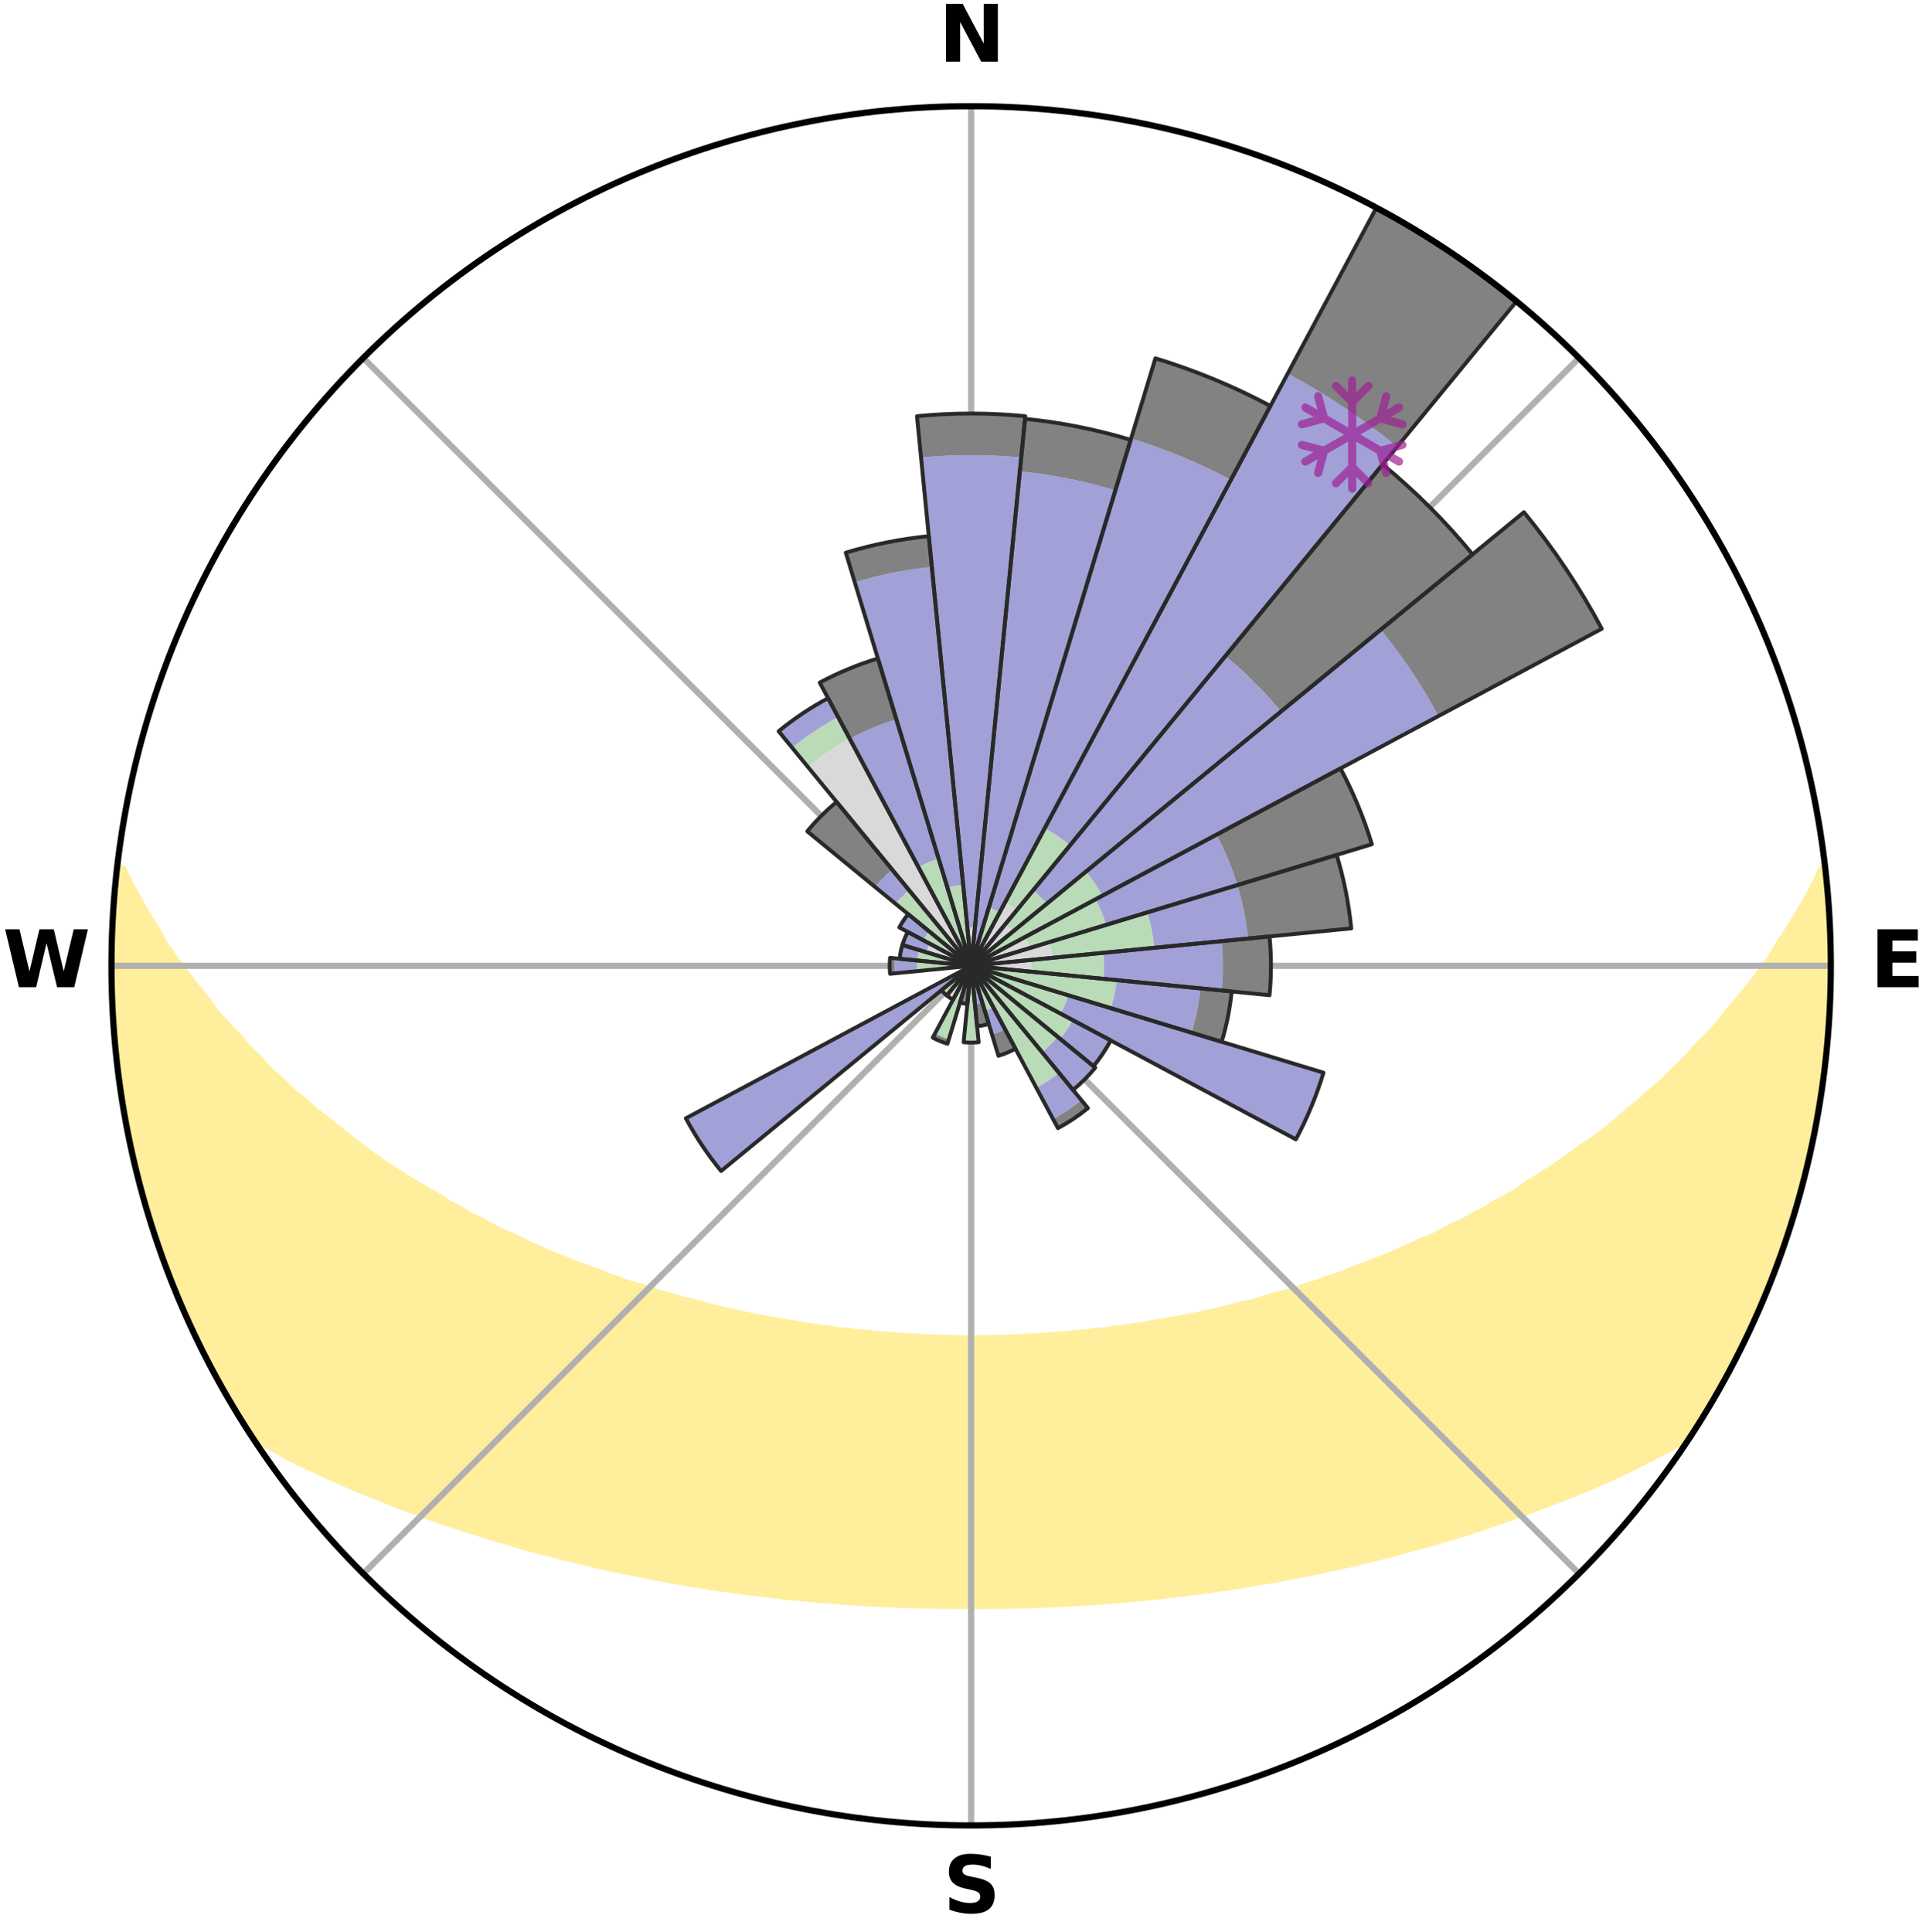 <?xml version="1.0" encoding="utf-8" standalone="no"?>
<!DOCTYPE svg PUBLIC "-//W3C//DTD SVG 1.1//EN"
  "http://www.w3.org/Graphics/SVG/1.1/DTD/svg11.dtd">
<svg xmlns:xlink="http://www.w3.org/1999/xlink" width="248.41pt" height="249.158pt" viewBox="0 0 248.41 249.158" xmlns="http://www.w3.org/2000/svg" version="1.1">
 <title>Ski Rose for Gunstock Recreation Area</title>
 <defs>
  <style type="text/css">*{stroke-linejoin: round; stroke-linecap: butt}</style>
 </defs>
 <g id="figure_1">
  <g id="patch_1">
   <path d="M 0 249.158 
L 248.41 249.158 
L 248.41 0 
L 0 0 
z
" style="fill: #ffffff"/>
  </g>
  <g id="axes_1">
   <g id="patch_2">
    <path d="M 236.135 124.579 
C 236.135 110.018 233.267 95.599 227.695 82.147 
C 222.122 68.695 213.955 56.471 203.659 46.175 
C 193.363 35.879 181.139 27.711 167.687 22.139 
C 154.235 16.567 139.815 13.699 125.255 13.699 
C 110.694 13.699 96.275 16.567 82.823 22.139 
C 69.371 27.711 57.147 35.879 46.851 46.175 
C 36.555 56.471 28.387 68.695 22.815 82.147 
C 17.243 95.599 14.375 110.018 14.375 124.579 
C 14.375 139.14 17.243 153.559 22.815 167.011 
C 28.387 180.463 36.555 192.687 46.851 202.983 
C 57.147 213.279 69.371 221.447 82.823 227.019 
C 96.275 232.591 110.694 235.459 125.255 235.459 
C 139.815 235.459 154.235 232.591 167.687 227.019 
C 181.139 221.447 193.363 213.279 203.659 202.983 
C 213.955 192.687 222.122 180.463 227.695 167.011 
C 233.267 153.559 236.135 139.14 236.135 124.579 
M 125.255 124.579 
C 125.255 124.579 125.255 124.579 125.255 124.579 
C 125.255 124.579 125.255 124.579 125.255 124.579 
C 125.255 124.579 125.255 124.579 125.255 124.579 
C 125.255 124.579 125.255 124.579 125.255 124.579 
C 125.255 124.579 125.255 124.579 125.255 124.579 
C 125.255 124.579 125.255 124.579 125.255 124.579 
C 125.255 124.579 125.255 124.579 125.255 124.579 
C 125.255 124.579 125.255 124.579 125.255 124.579 
C 125.255 124.579 125.255 124.579 125.255 124.579 
C 125.255 124.579 125.255 124.579 125.255 124.579 
C 125.255 124.579 125.255 124.579 125.255 124.579 
C 125.255 124.579 125.255 124.579 125.255 124.579 
C 125.255 124.579 125.255 124.579 125.255 124.579 
C 125.255 124.579 125.255 124.579 125.255 124.579 
C 125.255 124.579 125.255 124.579 125.255 124.579 
C 125.255 124.579 125.255 124.579 125.255 124.579 
z
" style="fill: #ffffff"/>
   </g>
   <g id="PolyCollection_1">
    <defs>
     <path id="m7869229d4c" d="M 235.415 -137.13 
L 235.044 -137.088 
L 234.082 -135.058 
L 233.023 -133.061 
L 231.889 -131.101 
L 230.696 -129.183 
L 229.454 -127.308 
L 228.39 -125.479 
L 227.07 -123.691 
L 225.715 -121.948 
L 224.328 -120.253 
L 222.912 -118.606 
L 221.689 -116.989 
L 220.221 -115.435 
L 218.729 -113.929 
L 217.435 -112.443 
L 215.902 -111.032 
L 214.568 -109.633 
L 213 -108.316 
L 211.632 -107.005 
L 210.037 -105.783 
L 208.641 -104.56 
L 207.233 -103.378 
L 205.814 -102.238 
L 204.18 -101.2 
L 202.745 -100.147 
L 201.302 -99.134 
L 199.854 -98.162 
L 198.402 -97.23 
L 196.947 -96.339 
L 195.68 -95.408 
L 194.22 -94.592 
L 192.761 -93.815 
L 191.485 -92.989 
L 190.028 -92.284 
L 188.751 -91.525 
L 187.301 -90.891 
L 186.026 -90.197 
L 184.752 -89.533 
L 183.318 -88.998 
L 182.052 -88.395 
L 180.79 -87.821 
L 179.532 -87.276 
L 178.279 -86.757 
L 177.033 -86.265 
L 175.793 -85.8 
L 174.561 -85.359 
L 173.469 -84.835 
L 172.25 -84.442 
L 171.04 -84.072 
L 169.96 -83.614 
L 168.767 -83.288 
L 167.697 -82.871 
L 166.522 -82.585 
L 165.465 -82.207 
L 164.31 -81.958 
L 163.265 -81.616 
L 162.225 -81.292 
L 161.191 -80.985 
L 160.077 -80.802 
L 159.058 -80.525 
L 158.046 -80.264 
L 157.04 -80.017 
L 156.041 -79.784 
L 155.049 -79.565 
L 154.064 -79.358 
L 153.086 -79.163 
L 152.115 -78.98 
L 151.151 -78.808 
L 150.195 -78.646 
L 149.245 -78.494 
L 148.303 -78.351 
L 147.409 -78.131 
L 146.478 -78.008 
L 145.554 -77.893 
L 144.637 -77.785 
L 143.727 -77.684 
L 142.851 -77.517 
L 141.951 -77.431 
L 141.057 -77.35 
L 140.19 -77.211 
L 139.306 -77.144 
L 138.427 -77.08 
L 137.568 -76.967 
L 136.698 -76.915 
L 135.843 -76.819 
L 134.98 -76.776 
L 134.122 -76.736 
L 133.273 -76.663 
L 132.421 -76.631 
L 131.575 -76.573 
L 130.727 -76.548 
L 129.884 -76.505 
L 129.04 -76.488 
L 128.198 -76.459 
L 127.356 -76.448 
L 126.516 -76.433 
L 125.675 -76.429 
L 124.835 -76.429 
L 123.994 -76.435 
L 123.154 -76.451 
L 122.312 -76.464 
L 121.47 -76.494 
L 120.627 -76.513 
L 119.784 -76.558 
L 118.936 -76.584 
L 118.091 -76.643 
L 117.239 -76.677 
L 116.391 -76.751 
L 115.533 -76.794 
L 114.671 -76.838 
L 113.817 -76.935 
L 112.947 -76.989 
L 112.089 -77.103 
L 111.211 -77.168 
L 110.328 -77.237 
L 109.461 -77.377 
L 108.569 -77.459 
L 107.67 -77.547 
L 106.795 -77.715 
L 105.886 -77.818 
L 104.97 -77.927 
L 104.047 -78.043 
L 103.158 -78.253 
L 102.225 -78.388 
L 101.284 -78.532 
L 100.336 -78.685 
L 99.381 -78.847 
L 98.419 -79.021 
L 97.449 -79.205 
L 96.473 -79.4 
L 95.489 -79.608 
L 94.498 -79.828 
L 93.501 -80.062 
L 92.497 -80.309 
L 91.486 -80.571 
L 90.47 -80.848 
L 89.447 -81.14 
L 88.325 -81.339 
L 87.287 -81.664 
L 86.244 -82.006 
L 85.091 -82.255 
L 84.035 -82.633 
L 82.975 -83.03 
L 81.794 -83.336 
L 80.603 -83.663 
L 79.525 -84.121 
L 78.317 -84.491 
L 77.232 -84.992 
L 76.01 -85.408 
L 74.78 -85.848 
L 73.542 -86.314 
L 72.298 -86.805 
L 71.047 -87.323 
L 69.791 -87.869 
L 68.531 -88.442 
L 67.267 -89.044 
L 66.001 -89.676 
L 64.564 -90.242 
L 63.291 -90.935 
L 62.018 -91.66 
L 60.568 -92.327 
L 59.294 -93.117 
L 57.839 -93.856 
L 56.569 -94.714 
L 55.114 -95.526 
L 53.66 -96.377 
L 52.207 -97.268 
L 50.757 -98.198 
L 49.311 -99.169 
L 47.871 -100.18 
L 46.438 -101.233 
L 45.014 -102.326 
L 43.598 -103.461 
L 42.194 -104.638 
L 40.591 -105.809 
L 39.211 -107.073 
L 37.632 -108.339 
L 36.283 -109.69 
L 34.735 -111.051 
L 33.423 -112.489 
L 31.913 -113.944 
L 30.643 -115.469 
L 29.178 -117.018 
L 27.737 -118.615 
L 26.544 -120.269 
L 25.16 -121.958 
L 23.806 -123.694 
L 22.487 -125.476 
L 21.205 -127.304 
L 20.182 -129.167 
L 18.987 -131.079 
L 17.847 -133.032 
L 16.777 -135.024 
L 15.798 -137.05 
L 15.2 -137.118 
L 15.2 -137.118 
L 14.927 -135.202 
L 14.723 -133.278 
L 14.701 -131.341 
L 14.526 -129.414 
L 14.421 -127.481 
L 14.46 -125.546 
L 14.381 -123.611 
L 14.521 -121.679 
L 14.506 -119.744 
L 14.751 -117.82 
L 14.799 -115.886 
L 14.923 -113.955 
L 15.172 -112.037 
L 15.36 -110.111 
L 15.664 -108.201 
L 15.916 -106.282 
L 16.329 -104.391 
L 16.645 -102.482 
L 17.062 -100.593 
L 17.442 -98.695 
L 17.916 -96.819 
L 18.475 -94.966 
L 18.949 -93.09 
L 19.509 -91.238 
L 20.156 -89.413 
L 20.772 -87.58 
L 21.477 -85.778 
L 22.11 -83.949 
L 22.818 -82.148 
L 23.616 -80.385 
L 24.389 -78.612 
L 25.201 -76.856 
L 26.052 -75.118 
L 26.947 -73.403 
L 27.815 -71.674 
L 28.761 -69.985 
L 29.733 -68.312 
L 30.719 -66.647 
L 31.745 -65.006 
L 33.098 -63.582 
L 34.978 -62.533 
L 36.823 -61.501 
L 38.687 -60.522 
L 40.63 -59.644 
L 42.511 -58.762 
L 44.392 -57.921 
L 46.272 -57.121 
L 48.146 -56.359 
L 50.015 -55.635 
L 51.818 -54.89 
L 53.672 -54.235 
L 55.463 -53.558 
L 57.246 -52.913 
L 59.074 -52.355 
L 60.84 -51.771 
L 62.597 -51.216 
L 64.345 -50.689 
L 66.082 -50.189 
L 67.767 -49.66 
L 69.486 -49.211 
L 71.193 -48.787 
L 72.853 -48.334 
L 74.539 -47.955 
L 76.179 -47.546 
L 77.812 -47.16 
L 79.435 -46.793 
L 81.077 -46.496 
L 82.682 -46.17 
L 84.276 -45.86 
L 85.839 -45.524 
L 87.418 -45.253 
L 88.986 -44.995 
L 90.547 -44.755 
L 92.081 -44.489 
L 93.623 -44.278 
L 95.158 -44.082 
L 96.671 -43.862 
L 98.19 -43.69 
L 99.69 -43.499 
L 101.185 -43.321 
L 102.683 -43.189 
L 104.167 -43.037 
L 105.645 -42.897 
L 107.123 -42.793 
L 108.592 -42.677 
L 110.056 -42.572 
L 111.516 -42.478 
L 112.972 -42.396 
L 114.426 -42.324 
L 115.876 -42.263 
L 117.325 -42.225 
L 118.77 -42.183 
L 120.213 -42.15 
L 121.655 -42.128 
L 123.095 -42.115 
L 124.535 -42.111 
L 125.975 -42.109 
L 127.414 -42.111 
L 128.855 -42.123 
L 130.297 -42.145 
L 131.74 -42.176 
L 133.185 -42.218 
L 134.633 -42.27 
L 136.083 -42.332 
L 137.536 -42.404 
L 138.992 -42.488 
L 140.456 -42.563 
L 141.92 -42.667 
L 143.389 -42.783 
L 144.862 -42.91 
L 146.34 -43.051 
L 147.831 -43.172 
L 149.32 -43.336 
L 150.814 -43.515 
L 152.325 -43.675 
L 153.832 -43.88 
L 155.359 -44.062 
L 156.879 -44.297 
L 158.421 -44.51 
L 159.973 -44.733 
L 161.514 -45.016 
L 163.081 -45.275 
L 164.659 -45.546 
L 166.245 -45.838 
L 167.841 -46.144 
L 169.445 -46.473 
L 171.06 -46.817 
L 172.682 -47.185 
L 174.346 -47.521 
L 175.989 -47.928 
L 177.639 -48.36 
L 179.335 -48.761 
L 181.005 -49.238 
L 182.722 -49.687 
L 184.45 -50.16 
L 186.189 -50.66 
L 187.937 -51.187 
L 189.695 -51.742 
L 191.462 -52.326 
L 193.237 -52.941 
L 195.02 -53.586 
L 196.865 -54.208 
L 198.662 -54.919 
L 200.526 -55.606 
L 202.394 -56.332 
L 204.271 -57.093 
L 206.149 -57.895 
L 208.033 -58.734 
L 209.912 -59.619 
L 211.789 -60.547 
L 213.652 -61.526 
L 215.565 -62.511 
L 217.443 -63.561 
L 218.761 -65.009 
L 219.781 -66.653 
L 220.778 -68.311 
L 221.707 -70.009 
L 222.638 -71.704 
L 223.567 -73.401 
L 224.471 -75.112 
L 225.211 -76.902 
L 226.033 -78.652 
L 226.803 -80.424 
L 227.683 -82.152 
L 228.355 -83.967 
L 229.098 -85.754 
L 229.772 -87.568 
L 230.342 -89.417 
L 230.977 -91.245 
L 231.565 -93.088 
L 232.021 -94.97 
L 232.512 -96.841 
L 233.058 -98.698 
L 233.466 -100.589 
L 233.896 -102.476 
L 234.211 -104.385 
L 234.607 -106.28 
L 234.898 -108.193 
L 235.087 -110.119 
L 235.373 -112.033 
L 235.624 -113.952 
L 235.744 -115.883 
L 235.923 -117.81 
L 235.963 -119.745 
L 236.071 -121.677 
L 236.034 -123.612 
L 236.073 -125.546 
L 236.077 -127.481 
L 235.936 -129.412 
L 235.911 -131.347 
L 235.667 -133.269 
L 235.577 -135.202 
L 235.415 -137.13 
z
" style="stroke: #ffee9c"/>
    </defs>
    <g clip-path="url(#p03eee2c800)">
     <use xlink:href="#m7869229d4c" x="0" y="249.158" style="fill: #ffee9c; stroke: #ffee9c"/>
    </g>
   </g>
   <g id="matplotlib.axis_1">
    <g id="xtick_1">
     <g id="line2d_1">
      <path d="M 125.255 124.579 
L 125.255 13.699 
" clip-path="url(#p03eee2c800)" style="fill: none; stroke: #b0b0b0; stroke-width: 0.8; stroke-linecap: square"/>
     </g>
     <g id="text_1">
      <!-- N -->
      <g transform="translate(121.07 7.958) scale(0.1 -0.1)">
       <defs>
        <path id="DejaVuSans-Bold-4e" d="M 588 4666 
L 1931 4666 
L 3628 1466 
L 3628 4666 
L 4769 4666 
L 4769 0 
L 3425 0 
L 1728 3200 
L 1728 0 
L 588 0 
L 588 4666 
z
" transform="scale(0.016)"/>
       </defs>
       <use xlink:href="#DejaVuSans-Bold-4e"/>
      </g>
     </g>
    </g>
    <g id="xtick_2">
     <g id="line2d_2">
      <path d="M 125.255 124.579 
L 203.659 46.175 
" clip-path="url(#p03eee2c800)" style="fill: none; stroke: #b0b0b0; stroke-width: 0.8; stroke-linecap: square"/>
     </g>
    </g>
    <g id="xtick_3">
     <g id="line2d_3">
      <path d="M 125.255 124.579 
L 236.135 124.579 
" clip-path="url(#p03eee2c800)" style="fill: none; stroke: #b0b0b0; stroke-width: 0.8; stroke-linecap: square"/>
     </g>
     <g id="text_2">
      <!-- E -->
      <g transform="translate(241.219 127.338) scale(0.1 -0.1)">
       <defs>
        <path id="DejaVuSans-Bold-45" d="M 588 4666 
L 3834 4666 
L 3834 3756 
L 1791 3756 
L 1791 2888 
L 3713 2888 
L 3713 1978 
L 1791 1978 
L 1791 909 
L 3903 909 
L 3903 0 
L 588 0 
L 588 4666 
z
" transform="scale(0.016)"/>
       </defs>
       <use xlink:href="#DejaVuSans-Bold-45"/>
      </g>
     </g>
    </g>
    <g id="xtick_4">
     <g id="line2d_4">
      <path d="M 125.255 124.579 
L 203.659 202.983 
" clip-path="url(#p03eee2c800)" style="fill: none; stroke: #b0b0b0; stroke-width: 0.8; stroke-linecap: square"/>
     </g>
    </g>
    <g id="xtick_5">
     <g id="line2d_5">
      <path d="M 125.255 124.579 
L 125.255 235.459 
" clip-path="url(#p03eee2c800)" style="fill: none; stroke: #b0b0b0; stroke-width: 0.8; stroke-linecap: square"/>
     </g>
     <g id="text_3">
      <!-- S -->
      <g transform="translate(121.654 246.718) scale(0.1 -0.1)">
       <defs>
        <path id="DejaVuSans-Bold-53" d="M 3834 4519 
L 3834 3531 
Q 3450 3703 3084 3790 
Q 2719 3878 2394 3878 
Q 1963 3878 1756 3759 
Q 1550 3641 1550 3391 
Q 1550 3203 1689 3098 
Q 1828 2994 2194 2919 
L 2706 2816 
Q 3484 2659 3812 2340 
Q 4141 2022 4141 1434 
Q 4141 663 3683 286 
Q 3225 -91 2284 -91 
Q 1841 -91 1394 -6 
Q 947 78 500 244 
L 500 1259 
Q 947 1022 1364 901 
Q 1781 781 2169 781 
Q 2563 781 2772 912 
Q 2981 1044 2981 1288 
Q 2981 1506 2839 1625 
Q 2697 1744 2272 1838 
L 1806 1941 
Q 1106 2091 782 2419 
Q 459 2747 459 3303 
Q 459 4000 909 4375 
Q 1359 4750 2203 4750 
Q 2588 4750 2994 4692 
Q 3400 4634 3834 4519 
z
" transform="scale(0.016)"/>
       </defs>
       <use xlink:href="#DejaVuSans-Bold-53"/>
      </g>
     </g>
    </g>
    <g id="xtick_6">
     <g id="line2d_6">
      <path d="M 125.255 124.579 
L 46.851 202.983 
" clip-path="url(#p03eee2c800)" style="fill: none; stroke: #b0b0b0; stroke-width: 0.8; stroke-linecap: square"/>
     </g>
    </g>
    <g id="xtick_7">
     <g id="line2d_7">
      <path d="M 125.255 124.579 
L 14.375 124.579 
" clip-path="url(#p03eee2c800)" style="fill: none; stroke: #b0b0b0; stroke-width: 0.8; stroke-linecap: square"/>
     </g>
     <g id="text_4">
      <!-- W -->
      <g transform="translate(0.36 127.338) scale(0.1 -0.1)">
       <defs>
        <path id="DejaVuSans-Bold-57" d="M 191 4666 
L 1344 4666 
L 2150 1275 
L 2950 4666 
L 4109 4666 
L 4909 1275 
L 5716 4666 
L 6859 4666 
L 5759 0 
L 4372 0 
L 3525 3547 
L 2688 0 
L 1300 0 
L 191 4666 
z
" transform="scale(0.016)"/>
       </defs>
       <use xlink:href="#DejaVuSans-Bold-57"/>
      </g>
     </g>
    </g>
    <g id="xtick_8">
     <g id="line2d_8">
      <path d="M 125.255 124.579 
L 46.851 46.175 
" clip-path="url(#p03eee2c800)" style="fill: none; stroke: #b0b0b0; stroke-width: 0.8; stroke-linecap: square"/>
     </g>
    </g>
   </g>
   <g id="matplotlib.axis_2"/>
   <g id="patch_3">
    <path d="M 125.255 124.579 
C 125.255 124.579 125.255 124.579 125.255 124.579 
C 125.255 124.579 125.255 124.579 125.255 124.579 
L 125.74 119.652 
C 125.579 119.636 125.417 119.628 125.255 119.628 
C 125.093 119.628 124.931 119.636 124.77 119.652 
z
" clip-path="url(#p03eee2c800)" style="fill: #d9d9d9"/>
   </g>
   <g id="patch_4">
    <path d="M 125.255 124.579 
C 125.255 124.579 125.255 124.579 125.255 124.579 
C 125.255 124.579 125.255 124.579 125.255 124.579 
L 125.255 124.579 
C 125.255 124.579 125.255 124.579 125.255 124.579 
C 125.255 124.579 125.255 124.579 125.255 124.579 
z
" clip-path="url(#p03eee2c800)" style="fill: #d9d9d9"/>
   </g>
   <g id="patch_5">
    <path d="M 125.255 124.579 
C 125.255 124.579 125.255 124.579 125.255 124.579 
C 125.255 124.579 125.255 124.579 125.255 124.579 
L 125.255 124.579 
C 125.255 124.579 125.255 124.579 125.255 124.579 
C 125.255 124.579 125.255 124.579 125.255 124.579 
z
" clip-path="url(#p03eee2c800)" style="fill: #d9d9d9"/>
   </g>
   <g id="patch_6">
    <path d="M 125.255 124.579 
C 125.255 124.579 125.255 124.579 125.255 124.579 
C 125.255 124.579 125.255 124.579 125.255 124.579 
L 131.131 117.419 
C 130.897 117.226 130.653 117.046 130.401 116.877 
C 130.149 116.709 129.889 116.553 129.621 116.41 
z
" clip-path="url(#p03eee2c800)" style="fill: #d9d9d9"/>
   </g>
   <g id="patch_7">
    <path d="M 125.255 124.579 
C 125.255 124.579 125.255 124.579 125.255 124.579 
C 125.255 124.579 125.255 124.579 125.255 124.579 
L 130.668 120.137 
C 130.522 119.96 130.368 119.79 130.206 119.628 
C 130.044 119.466 129.874 119.312 129.697 119.166 
z
" clip-path="url(#p03eee2c800)" style="fill: #d9d9d9"/>
   </g>
   <g id="patch_8">
    <path d="M 125.255 124.579 
C 125.255 124.579 125.255 124.579 125.255 124.579 
C 125.255 124.579 125.255 124.579 125.255 124.579 
L 125.255 124.579 
C 125.255 124.579 125.255 124.579 125.255 124.579 
C 125.255 124.579 125.255 124.579 125.255 124.579 
z
" clip-path="url(#p03eee2c800)" style="fill: #d9d9d9"/>
   </g>
   <g id="patch_9">
    <path d="M 125.255 124.579 
C 125.255 124.579 125.255 124.579 125.255 124.579 
C 125.255 124.579 125.255 124.579 125.255 124.579 
L 132.746 122.307 
C 132.672 122.061 132.586 121.82 132.488 121.583 
C 132.39 121.346 132.28 121.115 132.159 120.889 
z
" clip-path="url(#p03eee2c800)" style="fill: #d9d9d9"/>
   </g>
   <g id="patch_10">
    <path d="M 125.255 124.579 
C 125.255 124.579 125.255 124.579 125.255 124.579 
C 125.255 124.579 125.255 124.579 125.255 124.579 
L 135.708 123.55 
C 135.674 123.207 135.623 122.867 135.556 122.53 
C 135.489 122.193 135.406 121.859 135.306 121.53 
z
" clip-path="url(#p03eee2c800)" style="fill: #d9d9d9"/>
   </g>
   <g id="patch_11">
    <path d="M 125.255 124.579 
C 125.255 124.579 125.255 124.579 125.255 124.579 
C 125.255 124.579 125.255 124.579 125.255 124.579 
L 133.046 125.346 
C 133.071 125.091 133.084 124.835 133.084 124.579 
C 133.084 124.323 133.071 124.067 133.046 123.812 
z
" clip-path="url(#p03eee2c800)" style="fill: #d9d9d9"/>
   </g>
   <g id="patch_12">
    <path d="M 125.255 124.579 
C 125.255 124.579 125.255 124.579 125.255 124.579 
C 125.255 124.579 125.255 124.579 125.255 124.579 
L 128.605 125.595 
C 128.638 125.486 128.666 125.374 128.689 125.262 
C 128.711 125.15 128.728 125.036 128.739 124.922 
z
" clip-path="url(#p03eee2c800)" style="fill: #d9d9d9"/>
   </g>
   <g id="patch_13">
    <path d="M 125.255 124.579 
C 125.255 124.579 125.255 124.579 125.255 124.579 
C 125.255 124.579 125.255 124.579 125.255 124.579 
L 125.255 124.579 
C 125.255 124.579 125.255 124.579 125.255 124.579 
C 125.255 124.579 125.255 124.579 125.255 124.579 
z
" clip-path="url(#p03eee2c800)" style="fill: #d9d9d9"/>
   </g>
   <g id="patch_14">
    <path d="M 125.255 124.579 
C 125.255 124.579 125.255 124.579 125.255 124.579 
C 125.255 124.579 125.255 124.579 125.255 124.579 
L 125.255 124.579 
C 125.255 124.579 125.255 124.579 125.255 124.579 
C 125.255 124.579 125.255 124.579 125.255 124.579 
z
" clip-path="url(#p03eee2c800)" style="fill: #d9d9d9"/>
   </g>
   <g id="patch_15">
    <path d="M 125.255 124.579 
C 125.255 124.579 125.255 124.579 125.255 124.579 
C 125.255 124.579 125.255 124.579 125.255 124.579 
L 125.255 124.579 
C 125.255 124.579 125.255 124.579 125.255 124.579 
C 125.255 124.579 125.255 124.579 125.255 124.579 
z
" clip-path="url(#p03eee2c800)" style="fill: #d9d9d9"/>
   </g>
   <g id="patch_16">
    <path d="M 125.255 124.579 
C 125.255 124.579 125.255 124.579 125.255 124.579 
C 125.255 124.579 125.255 124.579 125.255 124.579 
L 126.905 127.667 
C 127.006 127.613 127.105 127.554 127.2 127.49 
C 127.295 127.426 127.387 127.358 127.476 127.285 
z
" clip-path="url(#p03eee2c800)" style="fill: #d9d9d9"/>
   </g>
   <g id="patch_17">
    <path d="M 125.255 124.579 
C 125.255 124.579 125.255 124.579 125.255 124.579 
C 125.255 124.579 125.255 124.579 125.255 124.579 
L 125.255 124.579 
C 125.255 124.579 125.255 124.579 125.255 124.579 
C 125.255 124.579 125.255 124.579 125.255 124.579 
z
" clip-path="url(#p03eee2c800)" style="fill: #d9d9d9"/>
   </g>
   <g id="patch_18">
    <path d="M 125.255 124.579 
C 125.255 124.579 125.255 124.579 125.255 124.579 
C 125.255 124.579 125.255 124.579 125.255 124.579 
L 125.255 124.579 
C 125.255 124.579 125.255 124.579 125.255 124.579 
C 125.255 124.579 125.255 124.579 125.255 124.579 
z
" clip-path="url(#p03eee2c800)" style="fill: #d9d9d9"/>
   </g>
   <g id="patch_19">
    <path d="M 125.255 124.579 
C 125.255 124.579 125.255 124.579 125.255 124.579 
C 125.255 124.579 125.255 124.579 125.255 124.579 
L 125.255 124.579 
C 125.255 124.579 125.255 124.579 125.255 124.579 
C 125.255 124.579 125.255 124.579 125.255 124.579 
z
" clip-path="url(#p03eee2c800)" style="fill: #d9d9d9"/>
   </g>
   <g id="patch_20">
    <path d="M 125.255 124.579 
C 125.255 124.579 125.255 124.579 125.255 124.579 
C 125.255 124.579 125.255 124.579 125.255 124.579 
L 125.255 124.579 
C 125.255 124.579 125.255 124.579 125.255 124.579 
C 125.255 124.579 125.255 124.579 125.255 124.579 
z
" clip-path="url(#p03eee2c800)" style="fill: #d9d9d9"/>
   </g>
   <g id="patch_21">
    <path d="M 125.255 124.579 
C 125.255 124.579 125.255 124.579 125.255 124.579 
C 125.255 124.579 125.255 124.579 125.255 124.579 
L 125.255 124.579 
C 125.255 124.579 125.255 124.579 125.255 124.579 
C 125.255 124.579 125.255 124.579 125.255 124.579 
z
" clip-path="url(#p03eee2c800)" style="fill: #d9d9d9"/>
   </g>
   <g id="patch_22">
    <path d="M 125.255 124.579 
C 125.255 124.579 125.255 124.579 125.255 124.579 
C 125.255 124.579 125.255 124.579 125.255 124.579 
L 122.114 128.406 
C 122.239 128.509 122.369 128.606 122.504 128.696 
C 122.639 128.786 122.778 128.869 122.921 128.946 
z
" clip-path="url(#p03eee2c800)" style="fill: #d9d9d9"/>
   </g>
   <g id="patch_23">
    <path d="M 125.255 124.579 
C 125.255 124.579 125.255 124.579 125.255 124.579 
C 125.255 124.579 125.255 124.579 125.255 124.579 
L 125.255 124.579 
C 125.255 124.579 125.255 124.579 125.255 124.579 
C 125.255 124.579 125.255 124.579 125.255 124.579 
z
" clip-path="url(#p03eee2c800)" style="fill: #d9d9d9"/>
   </g>
   <g id="patch_24">
    <path d="M 125.255 124.579 
C 125.255 124.579 125.255 124.579 125.255 124.579 
C 125.255 124.579 125.255 124.579 125.255 124.579 
L 125.255 124.579 
C 125.255 124.579 125.255 124.579 125.255 124.579 
C 125.255 124.579 125.255 124.579 125.255 124.579 
z
" clip-path="url(#p03eee2c800)" style="fill: #d9d9d9"/>
   </g>
   <g id="patch_25">
    <path d="M 125.255 124.579 
C 125.255 124.579 125.255 124.579 125.255 124.579 
C 125.255 124.579 125.255 124.579 125.255 124.579 
L 125.255 124.579 
C 125.255 124.579 125.255 124.579 125.255 124.579 
C 125.255 124.579 125.255 124.579 125.255 124.579 
z
" clip-path="url(#p03eee2c800)" style="fill: #d9d9d9"/>
   </g>
   <g id="patch_26">
    <path d="M 125.255 124.579 
C 125.255 124.579 125.255 124.579 125.255 124.579 
C 125.255 124.579 125.255 124.579 125.255 124.579 
L 125.255 124.579 
C 125.255 124.579 125.255 124.579 125.255 124.579 
C 125.255 124.579 125.255 124.579 125.255 124.579 
z
" clip-path="url(#p03eee2c800)" style="fill: #d9d9d9"/>
   </g>
   <g id="patch_27">
    <path d="M 125.255 124.579 
C 125.255 124.579 125.255 124.579 125.255 124.579 
C 125.255 124.579 125.255 124.579 125.255 124.579 
L 125.255 124.579 
C 125.255 124.579 125.255 124.579 125.255 124.579 
C 125.255 124.579 125.255 124.579 125.255 124.579 
z
" clip-path="url(#p03eee2c800)" style="fill: #d9d9d9"/>
   </g>
   <g id="patch_28">
    <path d="M 125.255 124.579 
C 125.255 124.579 125.255 124.579 125.255 124.579 
C 125.255 124.579 125.255 124.579 125.255 124.579 
L 125.255 124.579 
C 125.255 124.579 125.255 124.579 125.255 124.579 
C 125.255 124.579 125.255 124.579 125.255 124.579 
z
" clip-path="url(#p03eee2c800)" style="fill: #d9d9d9"/>
   </g>
   <g id="patch_29">
    <path d="M 125.255 124.579 
C 125.255 124.579 125.255 124.579 125.255 124.579 
C 125.255 124.579 125.255 124.579 125.255 124.579 
L 119.907 121.72 
C 119.813 121.896 119.728 122.075 119.652 122.258 
C 119.576 122.442 119.51 122.629 119.452 122.819 
z
" clip-path="url(#p03eee2c800)" style="fill: #d9d9d9"/>
   </g>
   <g id="patch_30">
    <path d="M 125.255 124.579 
C 125.255 124.579 125.255 124.579 125.255 124.579 
C 125.255 124.579 125.255 124.579 125.255 124.579 
L 125.255 124.579 
C 125.255 124.579 125.255 124.579 125.255 124.579 
C 125.255 124.579 125.255 124.579 125.255 124.579 
z
" clip-path="url(#p03eee2c800)" style="fill: #d9d9d9"/>
   </g>
   <g id="patch_31">
    <path d="M 125.255 124.579 
C 125.255 124.579 125.255 124.579 125.255 124.579 
C 125.255 124.579 125.255 124.579 125.255 124.579 
L 123.034 121.873 
C 122.945 121.945 122.86 122.022 122.779 122.103 
C 122.698 122.184 122.621 122.269 122.548 122.358 
z
" clip-path="url(#p03eee2c800)" style="fill: #d9d9d9"/>
   </g>
   <g id="patch_32">
    <path d="M 125.255 124.579 
C 125.255 124.579 125.255 124.579 125.255 124.579 
C 125.255 124.579 125.255 124.579 125.255 124.579 
L 109.598 95.287 
C 108.639 95.799 107.706 96.358 106.802 96.962 
C 105.898 97.566 105.024 98.214 104.184 98.904 
z
" clip-path="url(#p03eee2c800)" style="fill: #d9d9d9"/>
   </g>
   <g id="patch_33">
    <path d="M 125.255 124.579 
C 125.255 124.579 125.255 124.579 125.255 124.579 
C 125.255 124.579 125.255 124.579 125.255 124.579 
L 125.255 124.579 
C 125.255 124.579 125.255 124.579 125.255 124.579 
C 125.255 124.579 125.255 124.579 125.255 124.579 
z
" clip-path="url(#p03eee2c800)" style="fill: #d9d9d9"/>
   </g>
   <g id="patch_34">
    <path d="M 125.255 124.579 
C 125.255 124.579 125.255 124.579 125.255 124.579 
C 125.255 124.579 125.255 124.579 125.255 124.579 
L 125.255 124.579 
C 125.255 124.579 125.255 124.579 125.255 124.579 
C 125.255 124.579 125.255 124.579 125.255 124.579 
z
" clip-path="url(#p03eee2c800)" style="fill: #d9d9d9"/>
   </g>
   <g id="patch_35">
    <path d="M 124.77 119.652 
C 124.931 119.636 125.093 119.628 125.255 119.628 
C 125.417 119.628 125.579 119.636 125.74 119.652 
L 125.74 119.652 
C 125.579 119.636 125.417 119.628 125.255 119.628 
C 125.093 119.628 124.931 119.636 124.77 119.652 
z
" clip-path="url(#p03eee2c800)" style="fill: #badbb8"/>
   </g>
   <g id="patch_36">
    <path d="M 125.255 124.579 
C 125.255 124.579 125.255 124.579 125.255 124.579 
C 125.255 124.579 125.255 124.579 125.255 124.579 
L 125.255 124.579 
C 125.255 124.579 125.255 124.579 125.255 124.579 
C 125.255 124.579 125.255 124.579 125.255 124.579 
z
" clip-path="url(#p03eee2c800)" style="fill: #badbb8"/>
   </g>
   <g id="patch_37">
    <path d="M 125.255 124.579 
C 125.255 124.579 125.255 124.579 125.255 124.579 
C 125.255 124.579 125.255 124.579 125.255 124.579 
L 128.945 117.675 
C 128.719 117.554 128.487 117.444 128.251 117.346 
C 128.014 117.248 127.773 117.162 127.527 117.087 
z
" clip-path="url(#p03eee2c800)" style="fill: #badbb8"/>
   </g>
   <g id="patch_38">
    <path d="M 129.621 116.41 
C 129.889 116.553 130.149 116.709 130.401 116.877 
C 130.653 117.046 130.897 117.226 131.131 117.419 
L 138.014 109.032 
C 137.505 108.614 136.976 108.222 136.429 107.856 
C 135.881 107.491 135.316 107.152 134.736 106.842 
z
" clip-path="url(#p03eee2c800)" style="fill: #badbb8"/>
   </g>
   <g id="patch_39">
    <path d="M 129.697 119.166 
C 129.874 119.312 130.044 119.466 130.206 119.628 
C 130.368 119.79 130.522 119.96 130.668 120.137 
L 135.013 116.571 
C 134.751 116.252 134.473 115.945 134.181 115.653 
C 133.889 115.361 133.582 115.083 133.263 114.821 
z
" clip-path="url(#p03eee2c800)" style="fill: #badbb8"/>
   </g>
   <g id="patch_40">
    <path d="M 125.255 124.579 
C 125.255 124.579 125.255 124.579 125.255 124.579 
C 125.255 124.579 125.255 124.579 125.255 124.579 
L 142.167 115.539 
C 141.871 114.986 141.548 114.447 141.199 113.925 
C 140.851 113.403 140.476 112.899 140.078 112.414 
z
" clip-path="url(#p03eee2c800)" style="fill: #badbb8"/>
   </g>
   <g id="patch_41">
    <path d="M 132.159 120.889 
C 132.28 121.115 132.39 121.346 132.488 121.583 
C 132.586 121.82 132.672 122.061 132.746 122.307 
L 142.664 119.298 
C 142.491 118.728 142.29 118.167 142.062 117.617 
C 141.834 117.067 141.58 116.528 141.299 116.003 
z
" clip-path="url(#p03eee2c800)" style="fill: #badbb8"/>
   </g>
   <g id="patch_42">
    <path d="M 135.306 121.53 
C 135.406 121.859 135.489 122.193 135.556 122.53 
C 135.623 122.867 135.674 123.207 135.708 123.55 
L 148.886 122.252 
C 148.81 121.478 148.696 120.709 148.544 119.947 
C 148.392 119.184 148.204 118.43 147.978 117.686 
z
" clip-path="url(#p03eee2c800)" style="fill: #badbb8"/>
   </g>
   <g id="patch_43">
    <path d="M 133.046 123.812 
C 133.071 124.067 133.084 124.323 133.084 124.579 
C 133.084 124.835 133.071 125.091 133.046 125.346 
L 142.324 126.26 
C 142.379 125.702 142.407 125.14 142.407 124.579 
C 142.407 124.018 142.379 123.457 142.324 122.898 
z
" clip-path="url(#p03eee2c800)" style="fill: #badbb8"/>
   </g>
   <g id="patch_44">
    <path d="M 128.739 124.922 
C 128.728 125.036 128.711 125.15 128.689 125.262 
C 128.666 125.374 128.638 125.486 128.605 125.595 
L 143.297 130.052 
C 143.476 129.462 143.626 128.863 143.746 128.257 
C 143.867 127.652 143.957 127.041 144.018 126.427 
z
" clip-path="url(#p03eee2c800)" style="fill: #badbb8"/>
   </g>
   <g id="patch_45">
    <path d="M 125.255 124.579 
C 125.255 124.579 125.255 124.579 125.255 124.579 
C 125.255 124.579 125.255 124.579 125.255 124.579 
L 136.808 130.754 
C 137.01 130.376 137.193 129.988 137.358 129.592 
C 137.522 129.196 137.666 128.792 137.791 128.382 
z
" clip-path="url(#p03eee2c800)" style="fill: #badbb8"/>
   </g>
   <g id="patch_46">
    <path d="M 125.255 124.579 
C 125.255 124.579 125.255 124.579 125.255 124.579 
C 125.255 124.579 125.255 124.579 125.255 124.579 
L 136.737 134.002 
C 137.045 133.626 137.335 133.236 137.605 132.831 
C 137.875 132.427 138.126 132.01 138.355 131.581 
z
" clip-path="url(#p03eee2c800)" style="fill: #badbb8"/>
   </g>
   <g id="patch_47">
    <path d="M 125.255 124.579 
C 125.255 124.579 125.255 124.579 125.255 124.579 
C 125.255 124.579 125.255 124.579 125.255 124.579 
L 134.413 135.738 
C 134.778 135.438 135.128 135.12 135.462 134.786 
C 135.796 134.452 136.114 134.102 136.414 133.737 
z
" clip-path="url(#p03eee2c800)" style="fill: #badbb8"/>
   </g>
   <g id="patch_48">
    <path d="M 127.476 127.285 
C 127.387 127.358 127.295 127.426 127.2 127.49 
C 127.105 127.554 127.006 127.613 126.905 127.667 
L 133.67 140.323 
C 134.186 140.048 134.687 139.747 135.173 139.423 
C 135.659 139.098 136.128 138.75 136.58 138.379 
z
" clip-path="url(#p03eee2c800)" style="fill: #badbb8"/>
   </g>
   <g id="patch_49">
    <path d="M 125.255 124.579 
C 125.255 124.579 125.255 124.579 125.255 124.579 
C 125.255 124.579 125.255 124.579 125.255 124.579 
L 127.015 130.382 
C 127.205 130.324 127.392 130.257 127.575 130.182 
C 127.759 130.106 127.938 130.021 128.113 129.927 
z
" clip-path="url(#p03eee2c800)" style="fill: #badbb8"/>
   </g>
   <g id="patch_50">
    <path d="M 125.255 124.579 
C 125.255 124.579 125.255 124.579 125.255 124.579 
C 125.255 124.579 125.255 124.579 125.255 124.579 
L 125.255 124.579 
C 125.255 124.579 125.255 124.579 125.255 124.579 
C 125.255 124.579 125.255 124.579 125.255 124.579 
z
" clip-path="url(#p03eee2c800)" style="fill: #badbb8"/>
   </g>
   <g id="patch_51">
    <path d="M 125.255 124.579 
C 125.255 124.579 125.255 124.579 125.255 124.579 
C 125.255 124.579 125.255 124.579 125.255 124.579 
L 124.284 134.434 
C 124.607 134.466 124.931 134.482 125.255 134.482 
C 125.579 134.482 125.903 134.466 126.225 134.434 
z
" clip-path="url(#p03eee2c800)" style="fill: #badbb8"/>
   </g>
   <g id="patch_52">
    <path d="M 125.255 124.579 
C 125.255 124.579 125.255 124.579 125.255 124.579 
C 125.255 124.579 125.255 124.579 125.255 124.579 
L 125.255 124.579 
C 125.255 124.579 125.255 124.579 125.255 124.579 
C 125.255 124.579 125.255 124.579 125.255 124.579 
z
" clip-path="url(#p03eee2c800)" style="fill: #badbb8"/>
   </g>
   <g id="patch_53">
    <path d="M 125.255 124.579 
C 125.255 124.579 125.255 124.579 125.255 124.579 
C 125.255 124.579 125.255 124.579 125.255 124.579 
L 120.587 133.312 
C 120.873 133.465 121.166 133.604 121.465 133.728 
C 121.765 133.852 122.07 133.961 122.38 134.055 
z
" clip-path="url(#p03eee2c800)" style="fill: #badbb8"/>
   </g>
   <g id="patch_54">
    <path d="M 122.921 128.946 
C 122.778 128.869 122.639 128.786 122.504 128.696 
C 122.369 128.606 122.239 128.509 122.114 128.406 
L 122.114 128.406 
C 122.239 128.509 122.369 128.606 122.504 128.696 
C 122.639 128.786 122.778 128.869 122.921 128.946 
z
" clip-path="url(#p03eee2c800)" style="fill: #badbb8"/>
   </g>
   <g id="patch_55">
    <path d="M 125.255 124.579 
C 125.255 124.579 125.255 124.579 125.255 124.579 
C 125.255 124.579 125.255 124.579 125.255 124.579 
L 121.427 127.72 
C 121.53 127.845 121.639 127.966 121.754 128.08 
C 121.868 128.195 121.989 128.304 122.114 128.406 
z
" clip-path="url(#p03eee2c800)" style="fill: #badbb8"/>
   </g>
   <g id="patch_56">
    <path d="M 125.255 124.579 
C 125.255 124.579 125.255 124.579 125.255 124.579 
C 125.255 124.579 125.255 124.579 125.255 124.579 
L 125.255 124.579 
C 125.255 124.579 125.255 124.579 125.255 124.579 
C 125.255 124.579 125.255 124.579 125.255 124.579 
z
" clip-path="url(#p03eee2c800)" style="fill: #badbb8"/>
   </g>
   <g id="patch_57">
    <path d="M 125.255 124.579 
C 125.255 124.579 125.255 124.579 125.255 124.579 
C 125.255 124.579 125.255 124.579 125.255 124.579 
L 125.255 124.579 
C 125.255 124.579 125.255 124.579 125.255 124.579 
C 125.255 124.579 125.255 124.579 125.255 124.579 
z
" clip-path="url(#p03eee2c800)" style="fill: #badbb8"/>
   </g>
   <g id="patch_58">
    <path d="M 125.255 124.579 
C 125.255 124.579 125.255 124.579 125.255 124.579 
C 125.255 124.579 125.255 124.579 125.255 124.579 
L 125.255 124.579 
C 125.255 124.579 125.255 124.579 125.255 124.579 
C 125.255 124.579 125.255 124.579 125.255 124.579 
z
" clip-path="url(#p03eee2c800)" style="fill: #badbb8"/>
   </g>
   <g id="patch_59">
    <path d="M 125.255 124.579 
C 125.255 124.579 125.255 124.579 125.255 124.579 
C 125.255 124.579 125.255 124.579 125.255 124.579 
L 118.286 123.893 
C 118.264 124.121 118.253 124.35 118.253 124.579 
C 118.253 124.808 118.264 125.037 118.286 125.265 
z
" clip-path="url(#p03eee2c800)" style="fill: #badbb8"/>
   </g>
   <g id="patch_60">
    <path d="M 125.255 124.579 
C 125.255 124.579 125.255 124.579 125.255 124.579 
C 125.255 124.579 125.255 124.579 125.255 124.579 
L 118.554 122.546 
C 118.488 122.766 118.432 122.988 118.387 123.213 
C 118.343 123.438 118.309 123.665 118.286 123.893 
z
" clip-path="url(#p03eee2c800)" style="fill: #badbb8"/>
   </g>
   <g id="patch_61">
    <path d="M 119.452 122.819 
C 119.51 122.629 119.576 122.442 119.652 122.258 
C 119.728 122.075 119.813 121.896 119.907 121.72 
L 119.907 121.72 
C 119.813 121.896 119.728 122.075 119.652 122.258 
C 119.576 122.442 119.51 122.629 119.452 122.819 
z
" clip-path="url(#p03eee2c800)" style="fill: #badbb8"/>
   </g>
   <g id="patch_62">
    <path d="M 125.255 124.579 
C 125.255 124.579 125.255 124.579 125.255 124.579 
C 125.255 124.579 125.255 124.579 125.255 124.579 
L 119.842 120.137 
C 119.697 120.314 119.56 120.498 119.433 120.689 
C 119.305 120.879 119.188 121.076 119.079 121.278 
z
" clip-path="url(#p03eee2c800)" style="fill: #badbb8"/>
   </g>
   <g id="patch_63">
    <path d="M 122.548 122.358 
C 122.621 122.269 122.698 122.184 122.779 122.103 
C 122.86 122.022 122.945 121.945 123.034 121.873 
L 117.247 114.821 
C 116.927 115.083 116.621 115.361 116.329 115.653 
C 116.037 115.945 115.759 116.252 115.497 116.571 
z
" clip-path="url(#p03eee2c800)" style="fill: #badbb8"/>
   </g>
   <g id="patch_64">
    <path d="M 104.184 98.904 
C 105.024 98.214 105.898 97.566 106.802 96.962 
C 107.706 96.358 108.639 95.799 109.598 95.287 
L 108.103 92.491 
C 107.053 93.052 106.031 93.665 105.041 94.327 
C 104.051 94.988 103.093 95.698 102.173 96.454 
z
" clip-path="url(#p03eee2c800)" style="fill: #badbb8"/>
   </g>
   <g id="patch_65">
    <path d="M 125.255 124.579 
C 125.255 124.579 125.255 124.579 125.255 124.579 
C 125.255 124.579 125.255 124.579 125.255 124.579 
L 121.064 110.765 
C 120.612 110.902 120.167 111.062 119.731 111.243 
C 119.294 111.423 118.867 111.625 118.45 111.848 
z
" clip-path="url(#p03eee2c800)" style="fill: #badbb8"/>
   </g>
   <g id="patch_66">
    <path d="M 125.255 124.579 
C 125.255 124.579 125.255 124.579 125.255 124.579 
C 125.255 124.579 125.255 124.579 125.255 124.579 
L 124.225 114.126 
C 123.883 114.16 123.543 114.211 123.206 114.278 
C 122.869 114.345 122.535 114.428 122.206 114.528 
z
" clip-path="url(#p03eee2c800)" style="fill: #badbb8"/>
   </g>
   <g id="patch_67">
    <path d="M 124.77 119.652 
C 124.931 119.636 125.093 119.628 125.255 119.628 
C 125.417 119.628 125.579 119.636 125.74 119.652 
L 131.711 59.024 
C 129.566 58.812 127.411 58.707 125.255 58.707 
C 123.099 58.707 120.944 58.812 118.798 59.024 
z
" clip-path="url(#p03eee2c800)" style="fill: #a1a1d8"/>
   </g>
   <g id="patch_68">
    <path d="M 125.255 124.579 
C 125.255 124.579 125.255 124.579 125.255 124.579 
C 125.255 124.579 125.255 124.579 125.255 124.579 
L 143.856 63.258 
C 141.849 62.649 139.813 62.139 137.756 61.73 
C 135.699 61.321 133.623 61.013 131.536 60.807 
z
" clip-path="url(#p03eee2c800)" style="fill: #a1a1d8"/>
   </g>
   <g id="patch_69">
    <path d="M 127.527 117.087 
C 127.773 117.162 128.014 117.248 128.251 117.346 
C 128.487 117.444 128.719 117.554 128.945 117.675 
L 158.754 61.906 
C 156.703 60.809 154.599 59.814 152.45 58.924 
C 150.301 58.034 148.11 57.25 145.884 56.575 
z
" clip-path="url(#p03eee2c800)" style="fill: #a1a1d8"/>
   </g>
   <g id="patch_70">
    <path d="M 134.736 106.842 
C 135.316 107.152 135.881 107.491 136.429 107.856 
C 136.976 108.222 137.505 108.614 138.014 109.032 
L 180.201 57.627 
C 178.01 55.829 175.731 54.139 173.374 52.564 
C 171.017 50.989 168.584 49.53 166.083 48.194 
z
" clip-path="url(#p03eee2c800)" style="fill: #a1a1d8"/>
   </g>
   <g id="patch_71">
    <path d="M 133.263 114.821 
C 133.582 115.083 133.889 115.361 134.181 115.653 
C 134.473 115.945 134.751 116.252 135.013 116.571 
L 165.214 91.785 
C 164.141 90.478 163.004 89.223 161.807 88.027 
C 160.611 86.83 159.356 85.693 158.048 84.62 
z
" clip-path="url(#p03eee2c800)" style="fill: #a1a1d8"/>
   </g>
   <g id="patch_72">
    <path d="M 140.078 112.414 
C 140.476 112.899 140.851 113.403 141.199 113.925 
C 141.548 114.447 141.871 114.986 142.167 115.539 
L 185.524 92.365 
C 184.47 90.392 183.319 88.472 182.076 86.612 
C 180.833 84.752 179.5 82.955 178.081 81.226 
z
" clip-path="url(#p03eee2c800)" style="fill: #a1a1d8"/>
   </g>
   <g id="patch_73">
    <path d="M 141.299 116.003 
C 141.58 116.528 141.834 117.067 142.062 117.617 
C 142.29 118.167 142.491 118.728 142.664 119.298 
L 159.586 114.165 
C 159.245 113.041 158.849 111.935 158.399 110.85 
C 157.95 109.765 157.448 108.703 156.894 107.667 
z
" clip-path="url(#p03eee2c800)" style="fill: #a1a1d8"/>
   </g>
   <g id="patch_74">
    <path d="M 147.978 117.686 
C 148.204 118.43 148.392 119.184 148.544 119.947 
C 148.696 120.709 148.81 121.478 148.886 122.252 
L 160.958 121.063 
C 160.842 119.894 160.67 118.732 160.441 117.58 
C 160.212 116.428 159.926 115.289 159.586 114.165 
z
" clip-path="url(#p03eee2c800)" style="fill: #a1a1d8"/>
   </g>
   <g id="patch_75">
    <path d="M 142.324 122.898 
C 142.379 123.457 142.407 124.018 142.407 124.579 
C 142.407 125.14 142.379 125.702 142.324 126.26 
L 157.566 127.761 
C 157.67 126.704 157.723 125.642 157.723 124.579 
C 157.723 123.516 157.67 122.454 157.566 121.397 
z
" clip-path="url(#p03eee2c800)" style="fill: #a1a1d8"/>
   </g>
   <g id="patch_76">
    <path d="M 144.018 126.427 
C 143.957 127.041 143.867 127.652 143.746 128.257 
C 143.626 128.863 143.476 129.462 143.297 130.052 
L 153.683 133.203 
C 153.966 132.272 154.202 131.328 154.392 130.375 
C 154.581 129.421 154.724 128.459 154.819 127.491 
z
" clip-path="url(#p03eee2c800)" style="fill: #a1a1d8"/>
   </g>
   <g id="patch_77">
    <path d="M 137.791 128.382 
C 137.666 128.792 137.522 129.196 137.358 129.592 
C 137.193 129.988 137.01 130.376 136.808 130.754 
L 167.138 146.966 
C 167.871 145.595 168.536 144.189 169.131 142.753 
C 169.726 141.317 170.25 139.853 170.701 138.365 
z
" clip-path="url(#p03eee2c800)" style="fill: #a1a1d8"/>
   </g>
   <g id="patch_78">
    <path d="M 138.355 131.581 
C 138.126 132.01 137.875 132.427 137.605 132.831 
C 137.335 133.236 137.045 133.626 136.737 134.002 
L 140.802 137.338 
C 141.219 136.829 141.612 136.3 141.978 135.753 
C 142.343 135.205 142.682 134.64 142.992 134.06 
z
" clip-path="url(#p03eee2c800)" style="fill: #a1a1d8"/>
   </g>
   <g id="patch_79">
    <path d="M 136.414 133.737 
C 136.114 134.102 135.796 134.452 135.462 134.786 
C 135.128 135.12 134.778 135.438 134.413 135.738 
L 138.395 140.59 
C 138.919 140.16 139.422 139.705 139.901 139.225 
C 140.38 138.746 140.836 138.243 141.266 137.719 
z
" clip-path="url(#p03eee2c800)" style="fill: #a1a1d8"/>
   </g>
   <g id="patch_80">
    <path d="M 136.58 138.379 
C 136.128 138.75 135.659 139.098 135.173 139.423 
C 134.687 139.747 134.186 140.048 133.67 140.323 
L 135.823 144.35 
C 136.47 144.004 137.099 143.627 137.71 143.219 
C 138.32 142.811 138.909 142.374 139.477 141.908 
z
" clip-path="url(#p03eee2c800)" style="fill: #a1a1d8"/>
   </g>
   <g id="patch_81">
    <path d="M 128.113 129.927 
C 127.938 130.021 127.759 130.106 127.575 130.182 
C 127.392 130.257 127.205 130.324 127.015 130.382 
L 127.944 133.443 
C 128.234 133.355 128.52 133.253 128.8 133.137 
C 129.08 133.021 129.354 132.891 129.621 132.748 
z
" clip-path="url(#p03eee2c800)" style="fill: #a1a1d8"/>
   </g>
   <g id="patch_82">
    <path d="M 125.255 124.579 
C 125.255 124.579 125.255 124.579 125.255 124.579 
C 125.255 124.579 125.255 124.579 125.255 124.579 
L 125.74 129.507 
C 125.901 129.491 126.062 129.467 126.221 129.435 
C 126.38 129.404 126.537 129.364 126.692 129.317 
z
" clip-path="url(#p03eee2c800)" style="fill: #a1a1d8"/>
   </g>
   <g id="patch_83">
    <path d="M 126.225 134.434 
C 125.903 134.466 125.579 134.482 125.255 134.482 
C 124.931 134.482 124.607 134.466 124.284 134.434 
L 124.284 134.434 
C 124.607 134.466 124.931 134.482 125.255 134.482 
C 125.579 134.482 125.903 134.466 126.225 134.434 
z
" clip-path="url(#p03eee2c800)" style="fill: #a1a1d8"/>
   </g>
   <g id="patch_84">
    <path d="M 125.255 124.579 
C 125.255 124.579 125.255 124.579 125.255 124.579 
C 125.255 124.579 125.255 124.579 125.255 124.579 
L 125.255 124.579 
C 125.255 124.579 125.255 124.579 125.255 124.579 
C 125.255 124.579 125.255 124.579 125.255 124.579 
z
" clip-path="url(#p03eee2c800)" style="fill: #a1a1d8"/>
   </g>
   <g id="patch_85">
    <path d="M 122.38 134.055 
C 122.07 133.961 121.765 133.852 121.465 133.728 
C 121.166 133.604 120.873 133.465 120.587 133.312 
L 120.587 133.312 
C 120.873 133.465 121.166 133.604 121.465 133.728 
C 121.765 133.852 122.07 133.961 122.38 134.055 
z
" clip-path="url(#p03eee2c800)" style="fill: #a1a1d8"/>
   </g>
   <g id="patch_86">
    <path d="M 122.921 128.946 
C 122.778 128.869 122.639 128.786 122.504 128.696 
C 122.369 128.606 122.239 128.509 122.114 128.406 
L 122.114 128.406 
C 122.239 128.509 122.369 128.606 122.504 128.696 
C 122.639 128.786 122.778 128.869 122.921 128.946 
z
" clip-path="url(#p03eee2c800)" style="fill: #a1a1d8"/>
   </g>
   <g id="patch_87">
    <path d="M 122.114 128.406 
C 121.989 128.304 121.868 128.195 121.754 128.08 
C 121.639 127.966 121.53 127.845 121.427 127.72 
L 121.427 127.72 
C 121.53 127.845 121.639 127.966 121.754 128.08 
C 121.868 128.195 121.989 128.304 122.114 128.406 
z
" clip-path="url(#p03eee2c800)" style="fill: #a1a1d8"/>
   </g>
   <g id="patch_88">
    <path d="M 125.255 124.579 
C 125.255 124.579 125.255 124.579 125.255 124.579 
C 125.255 124.579 125.255 124.579 125.255 124.579 
L 88.461 144.246 
C 89.105 145.45 89.807 146.622 90.566 147.758 
C 91.324 148.893 92.138 149.991 93.005 151.046 
z
" clip-path="url(#p03eee2c800)" style="fill: #a1a1d8"/>
   </g>
   <g id="patch_89">
    <path d="M 125.255 124.579 
C 125.255 124.579 125.255 124.579 125.255 124.579 
C 125.255 124.579 125.255 124.579 125.255 124.579 
L 125.255 124.579 
C 125.255 124.579 125.255 124.579 125.255 124.579 
C 125.255 124.579 125.255 124.579 125.255 124.579 
z
" clip-path="url(#p03eee2c800)" style="fill: #a1a1d8"/>
   </g>
   <g id="patch_90">
    <path d="M 125.255 124.579 
C 125.255 124.579 125.255 124.579 125.255 124.579 
C 125.255 124.579 125.255 124.579 125.255 124.579 
L 125.255 124.579 
C 125.255 124.579 125.255 124.579 125.255 124.579 
C 125.255 124.579 125.255 124.579 125.255 124.579 
z
" clip-path="url(#p03eee2c800)" style="fill: #a1a1d8"/>
   </g>
   <g id="patch_91">
    <path d="M 118.286 125.265 
C 118.264 125.037 118.253 124.808 118.253 124.579 
C 118.253 124.35 118.264 124.121 118.286 123.893 
L 115.4 123.608 
C 115.368 123.931 115.352 124.255 115.352 124.579 
C 115.352 124.903 115.368 125.227 115.4 125.55 
z
" clip-path="url(#p03eee2c800)" style="fill: #a1a1d8"/>
   </g>
   <g id="patch_92">
    <path d="M 118.286 123.893 
C 118.309 123.665 118.343 123.438 118.387 123.213 
C 118.432 122.988 118.488 122.766 118.554 122.546 
L 116.391 121.89 
C 116.303 122.18 116.229 122.475 116.17 122.772 
C 116.111 123.069 116.066 123.369 116.036 123.671 
z
" clip-path="url(#p03eee2c800)" style="fill: #a1a1d8"/>
   </g>
   <g id="patch_93">
    <path d="M 119.452 122.819 
C 119.51 122.629 119.576 122.442 119.652 122.258 
C 119.728 122.075 119.813 121.896 119.907 121.72 
L 117.086 120.213 
C 116.943 120.48 116.813 120.754 116.697 121.034 
C 116.581 121.314 116.479 121.6 116.391 121.89 
z
" clip-path="url(#p03eee2c800)" style="fill: #a1a1d8"/>
   </g>
   <g id="patch_94">
    <path d="M 119.079 121.278 
C 119.188 121.076 119.305 120.879 119.433 120.689 
C 119.56 120.498 119.697 120.314 119.842 120.137 
L 117.136 117.916 
C 116.918 118.182 116.713 118.458 116.522 118.744 
C 116.331 119.03 116.154 119.325 115.992 119.628 
z
" clip-path="url(#p03eee2c800)" style="fill: #a1a1d8"/>
   </g>
   <g id="patch_95">
    <path d="M 115.497 116.571 
C 115.759 116.252 116.037 115.945 116.329 115.653 
C 116.621 115.361 116.927 115.083 117.247 114.821 
L 115.077 112.177 
C 114.671 112.51 114.281 112.863 113.91 113.234 
C 113.539 113.606 113.186 113.995 112.853 114.401 
z
" clip-path="url(#p03eee2c800)" style="fill: #a1a1d8"/>
   </g>
   <g id="patch_96">
    <path d="M 102.173 96.454 
C 103.093 95.698 104.051 94.988 105.041 94.327 
C 106.031 93.665 107.053 93.052 108.103 92.491 
L 106.803 90.058 
C 105.673 90.662 104.573 91.321 103.508 92.033 
C 102.443 92.744 101.413 93.508 100.423 94.321 
z
" clip-path="url(#p03eee2c800)" style="fill: #a1a1d8"/>
   </g>
   <g id="patch_97">
    <path d="M 118.45 111.848 
C 118.867 111.625 119.294 111.423 119.731 111.243 
C 120.167 111.062 120.612 110.902 121.064 110.765 
L 115.613 92.795 
C 114.573 93.111 113.549 93.477 112.544 93.893 
C 111.54 94.309 110.557 94.774 109.598 95.287 
z
" clip-path="url(#p03eee2c800)" style="fill: #a1a1d8"/>
   </g>
   <g id="patch_98">
    <path d="M 122.206 114.528 
C 122.535 114.428 122.869 114.345 123.206 114.278 
C 123.543 114.211 123.883 114.16 124.225 114.126 
L 120.188 73.135 
C 118.504 73.301 116.83 73.549 115.17 73.879 
C 113.511 74.21 111.868 74.621 110.249 75.112 
z
" clip-path="url(#p03eee2c800)" style="fill: #a1a1d8"/>
   </g>
   <g id="patch_99">
    <path d="M 118.798 59.024 
C 120.944 58.812 123.099 58.707 125.255 58.707 
C 127.411 58.707 129.566 58.812 131.711 59.024 
L 132.237 53.686 
C 129.917 53.457 127.587 53.343 125.255 53.343 
C 122.923 53.343 120.593 53.457 118.272 53.686 
z
" clip-path="url(#p03eee2c800)" style="fill: #828282"/>
   </g>
   <g id="patch_100">
    <path d="M 131.536 60.807 
C 133.623 61.013 135.699 61.321 137.756 61.73 
C 139.813 62.139 141.849 62.649 143.856 63.258 
L 145.834 56.74 
C 143.613 56.066 141.361 55.502 139.085 55.05 
C 136.809 54.597 134.513 54.256 132.203 54.029 
z
" clip-path="url(#p03eee2c800)" style="fill: #828282"/>
   </g>
   <g id="patch_101">
    <path d="M 145.884 56.575 
C 148.11 57.25 150.301 58.034 152.45 58.924 
C 154.599 59.814 156.703 60.809 158.754 61.906 
L 163.854 52.364 
C 161.491 51.101 159.066 49.954 156.59 48.929 
C 154.114 47.903 151.589 46.999 149.024 46.221 
z
" clip-path="url(#p03eee2c800)" style="fill: #828282"/>
   </g>
   <g id="patch_102">
    <path d="M 166.083 48.194 
C 168.584 49.53 171.017 50.989 173.374 52.564 
C 175.731 54.139 178.01 55.829 180.201 57.627 
L 195.596 38.868 
C 192.791 36.565 189.874 34.402 186.856 32.386 
C 183.839 30.369 180.724 28.502 177.523 26.792 
z
" clip-path="url(#p03eee2c800)" style="fill: #828282"/>
   </g>
   <g id="patch_103">
    <path d="M 158.048 84.62 
C 159.356 85.693 160.611 86.83 161.807 88.027 
C 163.004 89.223 164.141 90.478 165.214 91.785 
L 189.925 71.505 
C 188.188 69.389 186.348 67.358 184.412 65.422 
C 182.476 63.486 180.445 61.646 178.329 59.909 
z
" clip-path="url(#p03eee2c800)" style="fill: #828282"/>
   </g>
   <g id="patch_104">
    <path d="M 178.081 81.226 
C 179.5 82.955 180.833 84.752 182.076 86.612 
C 183.319 88.472 184.47 90.392 185.524 92.365 
L 206.596 81.101 
C 205.173 78.439 203.62 75.848 201.943 73.338 
C 200.266 70.827 198.466 68.401 196.551 66.068 
z
" clip-path="url(#p03eee2c800)" style="fill: #828282"/>
   </g>
   <g id="patch_105">
    <path d="M 156.894 107.667 
C 157.448 108.703 157.95 109.765 158.399 110.85 
C 158.849 111.935 159.245 113.041 159.586 114.165 
L 176.941 108.9 
C 176.428 107.208 175.832 105.543 175.156 103.91 
C 174.479 102.276 173.723 100.677 172.889 99.118 
z
" clip-path="url(#p03eee2c800)" style="fill: #828282"/>
   </g>
   <g id="patch_106">
    <path d="M 159.586 114.165 
C 159.926 115.289 160.212 116.428 160.441 117.58 
C 160.67 118.732 160.842 119.894 160.958 121.063 
L 174.282 119.75 
C 174.124 118.146 173.887 116.55 173.573 114.968 
C 173.258 113.386 172.866 111.821 172.398 110.278 
z
" clip-path="url(#p03eee2c800)" style="fill: #828282"/>
   </g>
   <g id="patch_107">
    <path d="M 157.566 121.397 
C 157.67 122.454 157.723 123.516 157.723 124.579 
C 157.723 125.642 157.67 126.704 157.566 127.761 
L 163.739 128.369 
C 163.863 127.11 163.926 125.845 163.926 124.579 
C 163.926 123.313 163.863 122.048 163.739 120.789 
z
" clip-path="url(#p03eee2c800)" style="fill: #828282"/>
   </g>
   <g id="patch_108">
    <path d="M 154.819 127.491 
C 154.724 128.459 154.581 129.421 154.392 130.375 
C 154.202 131.328 153.966 132.272 153.683 133.203 
L 157.564 134.38 
C 157.885 133.322 158.154 132.25 158.369 131.166 
C 158.585 130.082 158.747 128.988 158.856 127.888 
z
" clip-path="url(#p03eee2c800)" style="fill: #828282"/>
   </g>
   <g id="patch_109">
    <path d="M 170.701 138.365 
C 170.25 139.853 169.726 141.317 169.131 142.753 
C 168.536 144.189 167.871 145.595 167.138 146.966 
L 167.138 146.966 
C 167.871 145.595 168.536 144.189 169.131 142.753 
C 169.726 141.317 170.25 139.853 170.701 138.365 
z
" clip-path="url(#p03eee2c800)" style="fill: #828282"/>
   </g>
   <g id="patch_110">
    <path d="M 142.992 134.06 
C 142.682 134.64 142.343 135.205 141.978 135.753 
C 141.612 136.3 141.219 136.829 140.802 137.338 
L 141.036 137.53 
C 141.459 137.013 141.858 136.476 142.229 135.921 
C 142.6 135.365 142.944 134.792 143.259 134.202 
z
" clip-path="url(#p03eee2c800)" style="fill: #828282"/>
   </g>
   <g id="patch_111">
    <path d="M 141.266 137.719 
C 140.836 138.243 140.38 138.746 139.901 139.225 
C 139.422 139.705 138.919 140.16 138.395 140.59 
L 138.395 140.59 
C 138.919 140.16 139.422 139.705 139.901 139.225 
C 140.38 138.746 140.836 138.243 141.266 137.719 
z
" clip-path="url(#p03eee2c800)" style="fill: #828282"/>
   </g>
   <g id="patch_112">
    <path d="M 139.477 141.908 
C 138.909 142.374 138.32 142.811 137.71 143.219 
C 137.099 143.627 136.47 144.004 135.823 144.35 
L 136.448 145.521 
C 137.134 145.154 137.801 144.755 138.447 144.323 
C 139.093 143.891 139.718 143.428 140.319 142.935 
z
" clip-path="url(#p03eee2c800)" style="fill: #828282"/>
   </g>
   <g id="patch_113">
    <path d="M 129.621 132.748 
C 129.354 132.891 129.08 133.021 128.8 133.137 
C 128.52 133.253 128.234 133.355 127.944 133.443 
L 128.775 136.185 
C 129.155 136.07 129.529 135.936 129.896 135.784 
C 130.263 135.632 130.622 135.462 130.972 135.275 
z
" clip-path="url(#p03eee2c800)" style="fill: #828282"/>
   </g>
   <g id="patch_114">
    <path d="M 126.692 129.317 
C 126.537 129.364 126.38 129.404 126.221 129.435 
C 126.062 129.467 125.901 129.491 125.74 129.507 
L 126.022 132.37 
C 126.277 132.345 126.531 132.307 126.782 132.257 
C 127.033 132.207 127.282 132.145 127.527 132.071 
z
" clip-path="url(#p03eee2c800)" style="fill: #828282"/>
   </g>
   <g id="patch_115">
    <path d="M 126.225 134.434 
C 125.903 134.466 125.579 134.482 125.255 134.482 
C 124.931 134.482 124.607 134.466 124.284 134.434 
L 124.284 134.434 
C 124.607 134.466 124.931 134.482 125.255 134.482 
C 125.579 134.482 125.903 134.466 126.225 134.434 
z
" clip-path="url(#p03eee2c800)" style="fill: #828282"/>
   </g>
   <g id="patch_116">
    <path d="M 125.255 124.579 
C 125.255 124.579 125.255 124.579 125.255 124.579 
C 125.255 124.579 125.255 124.579 125.255 124.579 
L 123.818 129.317 
C 123.973 129.364 124.13 129.404 124.289 129.435 
C 124.448 129.467 124.608 129.491 124.77 129.507 
z
" clip-path="url(#p03eee2c800)" style="fill: #828282"/>
   </g>
   <g id="patch_117">
    <path d="M 122.38 134.055 
C 122.07 133.961 121.765 133.852 121.465 133.728 
C 121.166 133.604 120.873 133.465 120.587 133.312 
L 120.304 133.842 
C 120.607 134.004 120.918 134.151 121.235 134.283 
C 121.553 134.414 121.877 134.53 122.206 134.63 
z
" clip-path="url(#p03eee2c800)" style="fill: #828282"/>
   </g>
   <g id="patch_118">
    <path d="M 122.921 128.946 
C 122.778 128.869 122.639 128.786 122.504 128.696 
C 122.369 128.606 122.239 128.509 122.114 128.406 
L 122.114 128.406 
C 122.239 128.509 122.369 128.606 122.504 128.696 
C 122.639 128.786 122.778 128.869 122.921 128.946 
z
" clip-path="url(#p03eee2c800)" style="fill: #828282"/>
   </g>
   <g id="patch_119">
    <path d="M 122.114 128.406 
C 121.989 128.304 121.868 128.195 121.754 128.08 
C 121.639 127.966 121.53 127.845 121.427 127.72 
L 121.427 127.72 
C 121.53 127.845 121.639 127.966 121.754 128.08 
C 121.868 128.195 121.989 128.304 122.114 128.406 
z
" clip-path="url(#p03eee2c800)" style="fill: #828282"/>
   </g>
   <g id="patch_120">
    <path d="M 93.005 151.046 
C 92.138 149.991 91.324 148.893 90.566 147.758 
C 89.807 146.622 89.105 145.45 88.461 144.246 
L 88.461 144.246 
C 89.105 145.45 89.807 146.622 90.566 147.758 
C 91.324 148.893 92.138 149.991 93.005 151.046 
z
" clip-path="url(#p03eee2c800)" style="fill: #828282"/>
   </g>
   <g id="patch_121">
    <path d="M 125.255 124.579 
C 125.255 124.579 125.255 124.579 125.255 124.579 
C 125.255 124.579 125.255 124.579 125.255 124.579 
L 125.255 124.579 
C 125.255 124.579 125.255 124.579 125.255 124.579 
C 125.255 124.579 125.255 124.579 125.255 124.579 
z
" clip-path="url(#p03eee2c800)" style="fill: #828282"/>
   </g>
   <g id="patch_122">
    <path d="M 125.255 124.579 
C 125.255 124.579 125.255 124.579 125.255 124.579 
C 125.255 124.579 125.255 124.579 125.255 124.579 
L 125.255 124.579 
C 125.255 124.579 125.255 124.579 125.255 124.579 
C 125.255 124.579 125.255 124.579 125.255 124.579 
z
" clip-path="url(#p03eee2c800)" style="fill: #828282"/>
   </g>
   <g id="patch_123">
    <path d="M 115.4 125.55 
C 115.368 125.227 115.352 124.903 115.352 124.579 
C 115.352 124.255 115.368 123.931 115.4 123.608 
L 114.802 123.55 
C 114.768 123.892 114.752 124.235 114.752 124.579 
C 114.752 124.923 114.768 125.266 114.802 125.609 
z
" clip-path="url(#p03eee2c800)" style="fill: #828282"/>
   </g>
   <g id="patch_124">
    <path d="M 116.036 123.671 
C 116.066 123.369 116.111 123.069 116.17 122.772 
C 116.229 122.475 116.303 122.18 116.391 121.89 
L 116.391 121.89 
C 116.303 122.18 116.229 122.475 116.17 122.772 
C 116.111 123.069 116.066 123.369 116.036 123.671 
z
" clip-path="url(#p03eee2c800)" style="fill: #828282"/>
   </g>
   <g id="patch_125">
    <path d="M 116.391 121.89 
C 116.479 121.6 116.581 121.314 116.697 121.034 
C 116.813 120.754 116.943 120.48 117.086 120.213 
L 117.086 120.213 
C 116.943 120.48 116.813 120.754 116.697 121.034 
C 116.581 121.314 116.479 121.6 116.391 121.89 
z
" clip-path="url(#p03eee2c800)" style="fill: #828282"/>
   </g>
   <g id="patch_126">
    <path d="M 115.992 119.628 
C 116.154 119.325 116.331 119.03 116.522 118.744 
C 116.713 118.458 116.918 118.182 117.136 117.916 
L 117.136 117.916 
C 116.918 118.182 116.713 118.458 116.522 118.744 
C 116.331 119.03 116.154 119.325 115.992 119.628 
z
" clip-path="url(#p03eee2c800)" style="fill: #828282"/>
   </g>
   <g id="patch_127">
    <path d="M 112.853 114.401 
C 113.186 113.995 113.539 113.606 113.91 113.234 
C 114.281 112.863 114.671 112.51 115.077 112.177 
L 107.908 103.442 
C 107.216 104.009 106.552 104.611 105.919 105.244 
C 105.287 105.877 104.685 106.54 104.117 107.232 
z
" clip-path="url(#p03eee2c800)" style="fill: #828282"/>
   </g>
   <g id="patch_128">
    <path d="M 100.423 94.321 
C 101.413 93.508 102.443 92.744 103.508 92.033 
C 104.573 91.321 105.673 90.662 106.803 90.058 
L 106.803 90.058 
C 105.673 90.662 104.573 91.321 103.508 92.033 
C 102.443 92.744 101.413 93.508 100.423 94.321 
z
" clip-path="url(#p03eee2c800)" style="fill: #828282"/>
   </g>
   <g id="patch_129">
    <path d="M 109.598 95.287 
C 110.557 94.774 111.54 94.309 112.544 93.893 
C 113.549 93.477 114.573 93.111 115.613 92.795 
L 113.23 84.937 
C 111.932 85.331 110.655 85.788 109.402 86.307 
C 108.149 86.826 106.923 87.406 105.727 88.045 
z
" clip-path="url(#p03eee2c800)" style="fill: #828282"/>
   </g>
   <g id="patch_130">
    <path d="M 110.249 75.112 
C 111.868 74.621 113.511 74.21 115.17 73.879 
C 116.83 73.549 118.504 73.301 120.188 73.135 
L 119.796 69.159 
C 117.982 69.338 116.178 69.605 114.391 69.961 
C 112.603 70.317 110.834 70.76 109.089 71.289 
z
" clip-path="url(#p03eee2c800)" style="fill: #828282"/>
   </g>
   <g id="patch_131">
    <path d="M 125.255 124.579 
C 125.255 124.579 125.255 124.579 125.255 124.579 
C 125.255 124.579 125.255 124.579 125.255 124.579 
L 132.237 53.686 
C 129.917 53.457 127.587 53.343 125.255 53.343 
C 122.923 53.343 120.593 53.457 118.272 53.686 
L 125.255 124.579 
z
" clip-path="url(#p03eee2c800)" style="fill: none; stroke: #292929; stroke-width: 0.5; stroke-linejoin: miter"/>
   </g>
   <g id="patch_132">
    <path d="M 125.255 124.579 
C 125.255 124.579 125.255 124.579 125.255 124.579 
C 125.255 124.579 125.255 124.579 125.255 124.579 
L 145.834 56.74 
C 143.613 56.066 141.361 55.502 139.085 55.05 
C 136.809 54.597 134.513 54.256 132.203 54.029 
L 125.255 124.579 
z
" clip-path="url(#p03eee2c800)" style="fill: none; stroke: #292929; stroke-width: 0.5; stroke-linejoin: miter"/>
   </g>
   <g id="patch_133">
    <path d="M 125.255 124.579 
C 125.255 124.579 125.255 124.579 125.255 124.579 
C 125.255 124.579 125.255 124.579 125.255 124.579 
L 163.854 52.364 
C 161.491 51.101 159.066 49.954 156.59 48.929 
C 154.114 47.903 151.589 46.999 149.024 46.221 
L 125.255 124.579 
z
" clip-path="url(#p03eee2c800)" style="fill: none; stroke: #292929; stroke-width: 0.5; stroke-linejoin: miter"/>
   </g>
   <g id="patch_134">
    <path d="M 125.255 124.579 
C 125.255 124.579 125.255 124.579 125.255 124.579 
C 125.255 124.579 125.255 124.579 125.255 124.579 
L 195.596 38.868 
C 192.791 36.565 189.874 34.402 186.856 32.386 
C 183.839 30.369 180.724 28.502 177.523 26.792 
L 125.255 124.579 
z
" clip-path="url(#p03eee2c800)" style="fill: none; stroke: #292929; stroke-width: 0.5; stroke-linejoin: miter"/>
   </g>
   <g id="patch_135">
    <path d="M 125.255 124.579 
C 125.255 124.579 125.255 124.579 125.255 124.579 
C 125.255 124.579 125.255 124.579 125.255 124.579 
L 189.925 71.505 
C 188.188 69.389 186.348 67.358 184.412 65.422 
C 182.476 63.486 180.445 61.646 178.329 59.909 
L 125.255 124.579 
z
" clip-path="url(#p03eee2c800)" style="fill: none; stroke: #292929; stroke-width: 0.5; stroke-linejoin: miter"/>
   </g>
   <g id="patch_136">
    <path d="M 125.255 124.579 
C 125.255 124.579 125.255 124.579 125.255 124.579 
C 125.255 124.579 125.255 124.579 125.255 124.579 
L 206.596 81.101 
C 205.173 78.439 203.62 75.848 201.943 73.338 
C 200.266 70.827 198.466 68.401 196.551 66.068 
L 125.255 124.579 
z
" clip-path="url(#p03eee2c800)" style="fill: none; stroke: #292929; stroke-width: 0.5; stroke-linejoin: miter"/>
   </g>
   <g id="patch_137">
    <path d="M 125.255 124.579 
C 125.255 124.579 125.255 124.579 125.255 124.579 
C 125.255 124.579 125.255 124.579 125.255 124.579 
L 176.941 108.9 
C 176.428 107.208 175.832 105.543 175.156 103.91 
C 174.479 102.276 173.723 100.677 172.889 99.118 
L 125.255 124.579 
z
" clip-path="url(#p03eee2c800)" style="fill: none; stroke: #292929; stroke-width: 0.5; stroke-linejoin: miter"/>
   </g>
   <g id="patch_138">
    <path d="M 125.255 124.579 
C 125.255 124.579 125.255 124.579 125.255 124.579 
C 125.255 124.579 125.255 124.579 125.255 124.579 
L 174.282 119.75 
C 174.124 118.146 173.887 116.55 173.573 114.968 
C 173.258 113.386 172.866 111.821 172.398 110.278 
L 125.255 124.579 
z
" clip-path="url(#p03eee2c800)" style="fill: none; stroke: #292929; stroke-width: 0.5; stroke-linejoin: miter"/>
   </g>
   <g id="patch_139">
    <path d="M 125.255 124.579 
C 125.255 124.579 125.255 124.579 125.255 124.579 
C 125.255 124.579 125.255 124.579 125.255 124.579 
L 163.739 128.369 
C 163.863 127.11 163.926 125.845 163.926 124.579 
C 163.926 123.313 163.863 122.048 163.739 120.789 
L 125.255 124.579 
z
" clip-path="url(#p03eee2c800)" style="fill: none; stroke: #292929; stroke-width: 0.5; stroke-linejoin: miter"/>
   </g>
   <g id="patch_140">
    <path d="M 125.255 124.579 
C 125.255 124.579 125.255 124.579 125.255 124.579 
C 125.255 124.579 125.255 124.579 125.255 124.579 
L 157.564 134.38 
C 157.885 133.322 158.154 132.25 158.369 131.166 
C 158.585 130.082 158.747 128.988 158.856 127.888 
L 125.255 124.579 
z
" clip-path="url(#p03eee2c800)" style="fill: none; stroke: #292929; stroke-width: 0.5; stroke-linejoin: miter"/>
   </g>
   <g id="patch_141">
    <path d="M 125.255 124.579 
C 125.255 124.579 125.255 124.579 125.255 124.579 
C 125.255 124.579 125.255 124.579 125.255 124.579 
L 167.138 146.966 
C 167.871 145.595 168.536 144.189 169.131 142.753 
C 169.726 141.317 170.25 139.853 170.701 138.365 
L 125.255 124.579 
z
" clip-path="url(#p03eee2c800)" style="fill: none; stroke: #292929; stroke-width: 0.5; stroke-linejoin: miter"/>
   </g>
   <g id="patch_142">
    <path d="M 125.255 124.579 
C 125.255 124.579 125.255 124.579 125.255 124.579 
C 125.255 124.579 125.255 124.579 125.255 124.579 
L 141.036 137.53 
C 141.459 137.013 141.858 136.476 142.229 135.921 
C 142.6 135.365 142.944 134.792 143.259 134.202 
L 125.255 124.579 
z
" clip-path="url(#p03eee2c800)" style="fill: none; stroke: #292929; stroke-width: 0.5; stroke-linejoin: miter"/>
   </g>
   <g id="patch_143">
    <path d="M 125.255 124.579 
C 125.255 124.579 125.255 124.579 125.255 124.579 
C 125.255 124.579 125.255 124.579 125.255 124.579 
L 138.395 140.59 
C 138.919 140.16 139.422 139.705 139.901 139.225 
C 140.38 138.746 140.836 138.243 141.266 137.719 
L 125.255 124.579 
z
" clip-path="url(#p03eee2c800)" style="fill: none; stroke: #292929; stroke-width: 0.5; stroke-linejoin: miter"/>
   </g>
   <g id="patch_144">
    <path d="M 125.255 124.579 
C 125.255 124.579 125.255 124.579 125.255 124.579 
C 125.255 124.579 125.255 124.579 125.255 124.579 
L 136.448 145.521 
C 137.134 145.154 137.801 144.755 138.447 144.323 
C 139.093 143.891 139.718 143.428 140.319 142.935 
L 125.255 124.579 
z
" clip-path="url(#p03eee2c800)" style="fill: none; stroke: #292929; stroke-width: 0.5; stroke-linejoin: miter"/>
   </g>
   <g id="patch_145">
    <path d="M 125.255 124.579 
C 125.255 124.579 125.255 124.579 125.255 124.579 
C 125.255 124.579 125.255 124.579 125.255 124.579 
L 128.775 136.185 
C 129.155 136.07 129.529 135.936 129.896 135.784 
C 130.263 135.632 130.622 135.462 130.972 135.275 
L 125.255 124.579 
z
" clip-path="url(#p03eee2c800)" style="fill: none; stroke: #292929; stroke-width: 0.5; stroke-linejoin: miter"/>
   </g>
   <g id="patch_146">
    <path d="M 125.255 124.579 
C 125.255 124.579 125.255 124.579 125.255 124.579 
C 125.255 124.579 125.255 124.579 125.255 124.579 
L 126.022 132.37 
C 126.277 132.345 126.531 132.307 126.782 132.257 
C 127.033 132.207 127.282 132.145 127.527 132.071 
L 125.255 124.579 
z
" clip-path="url(#p03eee2c800)" style="fill: none; stroke: #292929; stroke-width: 0.5; stroke-linejoin: miter"/>
   </g>
   <g id="patch_147">
    <path d="M 125.255 124.579 
C 125.255 124.579 125.255 124.579 125.255 124.579 
C 125.255 124.579 125.255 124.579 125.255 124.579 
L 124.284 134.434 
C 124.607 134.466 124.931 134.482 125.255 134.482 
C 125.579 134.482 125.903 134.466 126.225 134.434 
L 125.255 124.579 
z
" clip-path="url(#p03eee2c800)" style="fill: none; stroke: #292929; stroke-width: 0.5; stroke-linejoin: miter"/>
   </g>
   <g id="patch_148">
    <path d="M 125.255 124.579 
C 125.255 124.579 125.255 124.579 125.255 124.579 
C 125.255 124.579 125.255 124.579 125.255 124.579 
L 123.818 129.317 
C 123.973 129.364 124.13 129.404 124.289 129.435 
C 124.448 129.467 124.608 129.491 124.77 129.507 
L 125.255 124.579 
z
" clip-path="url(#p03eee2c800)" style="fill: none; stroke: #292929; stroke-width: 0.5; stroke-linejoin: miter"/>
   </g>
   <g id="patch_149">
    <path d="M 125.255 124.579 
C 125.255 124.579 125.255 124.579 125.255 124.579 
C 125.255 124.579 125.255 124.579 125.255 124.579 
L 120.304 133.842 
C 120.607 134.004 120.918 134.151 121.235 134.283 
C 121.553 134.414 121.877 134.53 122.206 134.63 
L 125.255 124.579 
z
" clip-path="url(#p03eee2c800)" style="fill: none; stroke: #292929; stroke-width: 0.5; stroke-linejoin: miter"/>
   </g>
   <g id="patch_150">
    <path d="M 125.255 124.579 
C 125.255 124.579 125.255 124.579 125.255 124.579 
C 125.255 124.579 125.255 124.579 125.255 124.579 
L 122.114 128.406 
C 122.239 128.509 122.369 128.606 122.504 128.696 
C 122.639 128.786 122.778 128.869 122.921 128.946 
L 125.255 124.579 
z
" clip-path="url(#p03eee2c800)" style="fill: none; stroke: #292929; stroke-width: 0.5; stroke-linejoin: miter"/>
   </g>
   <g id="patch_151">
    <path d="M 125.255 124.579 
C 125.255 124.579 125.255 124.579 125.255 124.579 
C 125.255 124.579 125.255 124.579 125.255 124.579 
L 121.427 127.72 
C 121.53 127.845 121.639 127.966 121.754 128.08 
C 121.868 128.195 121.989 128.304 122.114 128.406 
L 125.255 124.579 
z
" clip-path="url(#p03eee2c800)" style="fill: none; stroke: #292929; stroke-width: 0.5; stroke-linejoin: miter"/>
   </g>
   <g id="patch_152">
    <path d="M 125.255 124.579 
C 125.255 124.579 125.255 124.579 125.255 124.579 
C 125.255 124.579 125.255 124.579 125.255 124.579 
L 88.461 144.246 
C 89.105 145.45 89.807 146.622 90.566 147.758 
C 91.324 148.893 92.138 149.991 93.005 151.046 
L 125.255 124.579 
z
" clip-path="url(#p03eee2c800)" style="fill: none; stroke: #292929; stroke-width: 0.5; stroke-linejoin: miter"/>
   </g>
   <g id="patch_153">
    <path d="M 125.255 124.579 
C 125.255 124.579 125.255 124.579 125.255 124.579 
C 125.255 124.579 125.255 124.579 125.255 124.579 
L 125.255 124.579 
C 125.255 124.579 125.255 124.579 125.255 124.579 
C 125.255 124.579 125.255 124.579 125.255 124.579 
L 125.255 124.579 
z
" clip-path="url(#p03eee2c800)" style="fill: none; stroke: #292929; stroke-width: 0.5; stroke-linejoin: miter"/>
   </g>
   <g id="patch_154">
    <path d="M 125.255 124.579 
C 125.255 124.579 125.255 124.579 125.255 124.579 
C 125.255 124.579 125.255 124.579 125.255 124.579 
L 125.255 124.579 
C 125.255 124.579 125.255 124.579 125.255 124.579 
C 125.255 124.579 125.255 124.579 125.255 124.579 
L 125.255 124.579 
z
" clip-path="url(#p03eee2c800)" style="fill: none; stroke: #292929; stroke-width: 0.5; stroke-linejoin: miter"/>
   </g>
   <g id="patch_155">
    <path d="M 125.255 124.579 
C 125.255 124.579 125.255 124.579 125.255 124.579 
C 125.255 124.579 125.255 124.579 125.255 124.579 
L 114.802 123.55 
C 114.768 123.892 114.752 124.235 114.752 124.579 
C 114.752 124.923 114.768 125.266 114.802 125.609 
L 125.255 124.579 
z
" clip-path="url(#p03eee2c800)" style="fill: none; stroke: #292929; stroke-width: 0.5; stroke-linejoin: miter"/>
   </g>
   <g id="patch_156">
    <path d="M 125.255 124.579 
C 125.255 124.579 125.255 124.579 125.255 124.579 
C 125.255 124.579 125.255 124.579 125.255 124.579 
L 116.391 121.89 
C 116.303 122.18 116.229 122.475 116.17 122.772 
C 116.111 123.069 116.066 123.369 116.036 123.671 
L 125.255 124.579 
z
" clip-path="url(#p03eee2c800)" style="fill: none; stroke: #292929; stroke-width: 0.5; stroke-linejoin: miter"/>
   </g>
   <g id="patch_157">
    <path d="M 125.255 124.579 
C 125.255 124.579 125.255 124.579 125.255 124.579 
C 125.255 124.579 125.255 124.579 125.255 124.579 
L 117.086 120.213 
C 116.943 120.48 116.813 120.754 116.697 121.034 
C 116.581 121.314 116.479 121.6 116.391 121.89 
L 125.255 124.579 
z
" clip-path="url(#p03eee2c800)" style="fill: none; stroke: #292929; stroke-width: 0.5; stroke-linejoin: miter"/>
   </g>
   <g id="patch_158">
    <path d="M 125.255 124.579 
C 125.255 124.579 125.255 124.579 125.255 124.579 
C 125.255 124.579 125.255 124.579 125.255 124.579 
L 117.136 117.916 
C 116.918 118.182 116.713 118.458 116.522 118.744 
C 116.331 119.03 116.154 119.325 115.992 119.628 
L 125.255 124.579 
z
" clip-path="url(#p03eee2c800)" style="fill: none; stroke: #292929; stroke-width: 0.5; stroke-linejoin: miter"/>
   </g>
   <g id="patch_159">
    <path d="M 125.255 124.579 
C 125.255 124.579 125.255 124.579 125.255 124.579 
C 125.255 124.579 125.255 124.579 125.255 124.579 
L 107.908 103.442 
C 107.216 104.009 106.552 104.611 105.919 105.244 
C 105.287 105.877 104.685 106.54 104.117 107.232 
L 125.255 124.579 
z
" clip-path="url(#p03eee2c800)" style="fill: none; stroke: #292929; stroke-width: 0.5; stroke-linejoin: miter"/>
   </g>
   <g id="patch_160">
    <path d="M 125.255 124.579 
C 125.255 124.579 125.255 124.579 125.255 124.579 
C 125.255 124.579 125.255 124.579 125.255 124.579 
L 106.803 90.058 
C 105.673 90.662 104.573 91.321 103.508 92.033 
C 102.443 92.744 101.413 93.508 100.423 94.321 
L 125.255 124.579 
z
" clip-path="url(#p03eee2c800)" style="fill: none; stroke: #292929; stroke-width: 0.5; stroke-linejoin: miter"/>
   </g>
   <g id="patch_161">
    <path d="M 125.255 124.579 
C 125.255 124.579 125.255 124.579 125.255 124.579 
C 125.255 124.579 125.255 124.579 125.255 124.579 
L 113.23 84.937 
C 111.932 85.331 110.655 85.788 109.402 86.307 
C 108.149 86.826 106.923 87.406 105.727 88.045 
L 125.255 124.579 
z
" clip-path="url(#p03eee2c800)" style="fill: none; stroke: #292929; stroke-width: 0.5; stroke-linejoin: miter"/>
   </g>
   <g id="patch_162">
    <path d="M 125.255 124.579 
C 125.255 124.579 125.255 124.579 125.255 124.579 
C 125.255 124.579 125.255 124.579 125.255 124.579 
L 119.796 69.159 
C 117.982 69.338 116.178 69.605 114.391 69.961 
C 112.603 70.317 110.834 70.76 109.089 71.289 
L 125.255 124.579 
z
" clip-path="url(#p03eee2c800)" style="fill: none; stroke: #292929; stroke-width: 0.5; stroke-linejoin: miter"/>
   </g>
   <g id="PathCollection_1">
    <defs>
     <path id="md46bcf9c85" d="M 0.194 7.414 
L 0.194 7.414 
C 0.055 7.414 -0.078 7.359 -0.176 7.261 
C -0.274 7.163 -0.33 7.03 -0.33 6.891 
L -0.33 5.365 
L -1.528 6.564 
L -1.528 6.564 
C -1.577 6.613 -1.635 6.651 -1.698 6.678 
C -1.762 6.704 -1.83 6.718 -1.899 6.718 
C -1.968 6.718 -2.036 6.704 -2.1 6.678 
C -2.163 6.651 -2.221 6.613 -2.27 6.564 
L -2.27 6.564 
C -2.318 6.515 -2.357 6.458 -2.383 6.394 
C -2.41 6.33 -2.423 6.262 -2.423 6.193 
C -2.423 6.124 -2.41 6.056 -2.383 5.993 
C -2.357 5.929 -2.318 5.871 -2.27 5.823 
L -0.33 3.884 
L -0.33 0.821 
L -2.981 2.352 
L -3.692 5.001 
L -3.692 5.001 
C -3.728 5.135 -3.815 5.25 -3.935 5.319 
C -4.055 5.389 -4.198 5.408 -4.332 5.372 
L -4.332 5.372 
C -4.466 5.336 -4.581 5.249 -4.65 5.129 
C -4.719 5.009 -4.738 4.866 -4.703 4.732 
L -4.263 3.093 
L -5.586 3.856 
L -5.586 3.856 
C -5.645 3.89 -5.711 3.913 -5.779 3.922 
C -5.847 3.931 -5.916 3.926 -5.983 3.909 
C -6.049 3.891 -6.111 3.86 -6.166 3.818 
C -6.221 3.777 -6.266 3.724 -6.301 3.665 
L -6.301 3.665 
C -6.335 3.605 -6.358 3.54 -6.367 3.471 
C -6.375 3.403 -6.371 3.334 -6.353 3.267 
C -6.335 3.201 -6.304 3.139 -6.263 3.084 
C -6.221 3.03 -6.168 2.984 -6.109 2.95 
L -4.786 2.187 
L -6.425 1.747 
L -6.425 1.747 
C -6.559 1.711 -6.673 1.623 -6.743 1.503 
C -6.812 1.383 -6.831 1.24 -6.795 1.106 
L -6.795 1.106 
C -6.777 1.04 -6.747 0.978 -6.705 0.923 
C -6.663 0.869 -6.611 0.823 -6.551 0.789 
C -6.491 0.754 -6.426 0.732 -6.357 0.723 
C -6.289 0.715 -6.22 0.719 -6.154 0.737 
L -3.505 1.447 
L -0.852 -0.085 
L -3.504 -1.616 
L -6.154 -0.906 
L -6.154 -0.906 
C -6.22 -0.888 -6.289 -0.883 -6.358 -0.892 
C -6.426 -0.901 -6.492 -0.924 -6.551 -0.958 
C -6.611 -0.992 -6.663 -1.038 -6.705 -1.093 
C -6.747 -1.148 -6.778 -1.21 -6.795 -1.276 
L -6.795 -1.276 
C -6.831 -1.41 -6.812 -1.553 -6.743 -1.673 
C -6.673 -1.793 -6.559 -1.881 -6.425 -1.917 
L -4.786 -2.355 
L -6.109 -3.12 
L -6.109 -3.12 
C -6.229 -3.189 -6.316 -3.303 -6.352 -3.437 
C -6.388 -3.571 -6.37 -3.713 -6.301 -3.834 
L -6.301 -3.834 
C -6.266 -3.893 -6.221 -3.945 -6.166 -3.987 
C -6.112 -4.029 -6.049 -4.06 -5.983 -4.078 
C -5.917 -4.096 -5.847 -4.1 -5.779 -4.091 
C -5.711 -4.082 -5.645 -4.06 -5.586 -4.026 
L -4.263 -3.261 
L -4.703 -4.9 
L -4.703 -4.9 
C -4.738 -5.034 -4.719 -5.177 -4.65 -5.297 
C -4.581 -5.417 -4.466 -5.505 -4.332 -5.541 
L -4.332 -5.541 
C -4.198 -5.576 -4.056 -5.558 -3.936 -5.488 
C -3.816 -5.419 -3.728 -5.305 -3.692 -5.171 
L -2.982 -2.522 
L -0.329 -0.99 
L -0.329 -4.052 
L -2.269 -5.992 
L -2.269 -5.992 
C -2.318 -6.04 -2.357 -6.098 -2.383 -6.162 
C -2.41 -6.225 -2.423 -6.293 -2.423 -6.362 
C -2.423 -6.431 -2.41 -6.499 -2.383 -6.563 
C -2.357 -6.626 -2.318 -6.684 -2.269 -6.733 
L -2.269 -6.733 
C -2.221 -6.782 -2.163 -6.82 -2.1 -6.847 
C -2.036 -6.873 -1.968 -6.887 -1.899 -6.887 
C -1.83 -6.887 -1.762 -6.873 -1.698 -6.847 
C -1.635 -6.82 -1.577 -6.782 -1.528 -6.733 
L -0.329 -5.534 
L -0.329 -7.06 
L -0.329 -7.06 
C -0.329 -7.198 -0.274 -7.332 -0.176 -7.43 
C -0.078 -7.528 0.055 -7.583 0.194 -7.583 
L 0.194 -7.583 
C 0.332 -7.583 0.466 -7.528 0.564 -7.43 
C 0.662 -7.332 0.717 -7.198 0.717 -7.06 
L 0.717 -5.534 
L 1.916 -6.733 
L 1.916 -6.733 
C 1.964 -6.782 2.022 -6.82 2.086 -6.847 
C 2.149 -6.873 2.218 -6.887 2.286 -6.887 
C 2.355 -6.887 2.423 -6.873 2.487 -6.847 
C 2.551 -6.82 2.608 -6.782 2.657 -6.733 
L 2.657 -6.733 
C 2.706 -6.684 2.744 -6.626 2.771 -6.563 
C 2.797 -6.499 2.811 -6.431 2.811 -6.362 
C 2.811 -6.293 2.797 -6.225 2.771 -6.162 
C 2.744 -6.098 2.706 -6.04 2.657 -5.992 
L 0.717 -4.052 
L 0.717 -0.991 
L 3.369 -2.523 
L 4.079 -5.171 
L 4.079 -5.171 
C 4.115 -5.305 4.203 -5.419 4.323 -5.488 
C 4.443 -5.558 4.586 -5.576 4.72 -5.541 
L 4.72 -5.541 
C 4.854 -5.505 4.968 -5.417 5.038 -5.297 
C 5.107 -5.177 5.126 -5.034 5.09 -4.9 
L 4.65 -3.263 
L 5.973 -4.026 
L 5.973 -4.026 
C 6.033 -4.06 6.098 -4.082 6.167 -4.091 
C 6.235 -4.1 6.304 -4.096 6.37 -4.078 
C 6.437 -4.06 6.499 -4.029 6.554 -3.987 
C 6.608 -3.945 6.654 -3.893 6.688 -3.833 
L 6.688 -3.833 
C 6.757 -3.713 6.776 -3.571 6.74 -3.437 
C 6.704 -3.303 6.616 -3.189 6.496 -3.12 
L 5.173 -2.355 
L 6.812 -1.917 
L 6.812 -1.917 
C 6.946 -1.881 7.061 -1.793 7.13 -1.673 
C 7.2 -1.553 7.219 -1.41 7.183 -1.276 
L 7.183 -1.276 
C 7.165 -1.21 7.134 -1.147 7.093 -1.093 
C 7.051 -1.038 6.998 -0.992 6.939 -0.958 
C 6.879 -0.923 6.813 -0.901 6.745 -0.892 
C 6.677 -0.883 6.608 -0.888 6.541 -0.906 
L 3.891 -1.616 
L 1.239 -0.085 
L 3.893 1.447 
L 6.541 0.737 
L 6.541 0.737 
C 6.675 0.701 6.818 0.72 6.938 0.789 
C 7.058 0.859 7.145 0.973 7.181 1.106 
L 7.181 1.106 
C 7.217 1.24 7.198 1.383 7.129 1.503 
C 7.06 1.623 6.946 1.711 6.812 1.747 
L 5.173 2.187 
L 6.496 2.95 
L 6.496 2.95 
C 6.556 2.984 6.608 3.03 6.65 3.085 
C 6.691 3.139 6.722 3.201 6.74 3.268 
C 6.758 3.334 6.762 3.404 6.753 3.472 
C 6.744 3.54 6.721 3.606 6.687 3.665 
L 6.687 3.665 
C 6.617 3.785 6.503 3.872 6.369 3.908 
C 6.236 3.944 6.093 3.925 5.973 3.856 
L 4.65 3.091 
L 5.089 4.732 
L 5.089 4.732 
C 5.125 4.866 5.106 5.008 5.037 5.128 
C 4.967 5.248 4.853 5.336 4.72 5.372 
L 4.72 5.372 
C 4.586 5.408 4.443 5.389 4.323 5.319 
C 4.203 5.25 4.115 5.136 4.079 5.002 
L 3.368 2.352 
L 0.717 0.821 
L 0.717 3.884 
L 2.657 5.823 
L 2.657 5.823 
C 2.706 5.871 2.745 5.929 2.771 5.993 
C 2.797 6.056 2.811 6.125 2.811 6.193 
C 2.811 6.262 2.797 6.331 2.771 6.394 
C 2.745 6.458 2.706 6.515 2.657 6.564 
L 2.657 6.564 
C 2.608 6.613 2.551 6.652 2.487 6.678 
C 2.424 6.704 2.355 6.718 2.286 6.718 
C 2.218 6.718 2.149 6.704 2.086 6.678 
C 2.022 6.652 1.965 6.613 1.916 6.564 
L 0.717 5.365 
L 0.717 6.891 
L 0.717 6.891 
C 0.717 7.03 0.662 7.163 0.564 7.261 
C 0.466 7.359 0.333 7.414 0.194 7.414 
L 0.194 7.414 
z
"/>
    </defs>
    <g clip-path="url(#p03eee2c800)">
     <use xlink:href="#md46bcf9c85" x="174.207" y="56.142" style="fill: #9e2096; fill-opacity: 0.7"/>
    </g>
   </g>
   <g id="patch_163">
    <path d="M 125.255 13.699 
C 110.694 13.699 96.275 16.567 82.823 22.139 
C 69.371 27.711 57.147 35.879 46.851 46.175 
C 36.555 56.471 28.387 68.695 22.815 82.147 
C 17.243 95.599 14.375 110.018 14.375 124.579 
C 14.375 139.14 17.243 153.559 22.815 167.011 
C 28.387 180.463 36.555 192.687 46.851 202.983 
C 57.147 213.279 69.371 221.447 82.823 227.019 
C 96.275 232.591 110.694 235.459 125.255 235.459 
C 139.815 235.459 154.235 232.591 167.687 227.019 
C 181.139 221.447 193.363 213.279 203.659 202.983 
C 213.955 192.687 222.122 180.463 227.695 167.011 
C 233.267 153.559 236.135 139.14 236.135 124.579 
C 236.135 110.018 233.267 95.599 227.695 82.147 
C 222.122 68.695 213.955 56.471 203.659 46.175 
C 193.363 35.879 181.139 27.711 167.687 22.139 
C 154.235 16.567 139.815 13.699 125.255 13.699 
" style="fill: none; stroke: #000000; stroke-width: 0.8; stroke-linejoin: miter; stroke-linecap: square"/>
   </g>
  </g>
 </g>
 <defs>
  <clipPath id="p03eee2c800">
   <path d="M 236.135 124.579 
C 236.135 110.018 233.267 95.599 227.695 82.147 
C 222.122 68.695 213.955 56.471 203.659 46.175 
C 193.363 35.879 181.139 27.711 167.687 22.139 
C 154.235 16.567 139.815 13.699 125.255 13.699 
C 110.694 13.699 96.275 16.567 82.823 22.139 
C 69.371 27.711 57.147 35.879 46.851 46.175 
C 36.555 56.471 28.387 68.695 22.815 82.147 
C 17.243 95.599 14.375 110.018 14.375 124.579 
C 14.375 139.14 17.243 153.559 22.815 167.011 
C 28.387 180.463 36.555 192.687 46.851 202.983 
C 57.147 213.279 69.371 221.447 82.823 227.019 
C 96.275 232.591 110.694 235.459 125.255 235.459 
C 139.815 235.459 154.235 232.591 167.687 227.019 
C 181.139 221.447 193.363 213.279 203.659 202.983 
C 213.955 192.687 222.122 180.463 227.695 167.011 
C 233.267 153.559 236.135 139.14 236.135 124.579 
M 125.255 124.579 
C 125.255 124.579 125.255 124.579 125.255 124.579 
C 125.255 124.579 125.255 124.579 125.255 124.579 
C 125.255 124.579 125.255 124.579 125.255 124.579 
C 125.255 124.579 125.255 124.579 125.255 124.579 
C 125.255 124.579 125.255 124.579 125.255 124.579 
C 125.255 124.579 125.255 124.579 125.255 124.579 
C 125.255 124.579 125.255 124.579 125.255 124.579 
C 125.255 124.579 125.255 124.579 125.255 124.579 
C 125.255 124.579 125.255 124.579 125.255 124.579 
C 125.255 124.579 125.255 124.579 125.255 124.579 
C 125.255 124.579 125.255 124.579 125.255 124.579 
C 125.255 124.579 125.255 124.579 125.255 124.579 
C 125.255 124.579 125.255 124.579 125.255 124.579 
C 125.255 124.579 125.255 124.579 125.255 124.579 
C 125.255 124.579 125.255 124.579 125.255 124.579 
C 125.255 124.579 125.255 124.579 125.255 124.579 
z
"/>
  </clipPath>
 </defs>
</svg>
